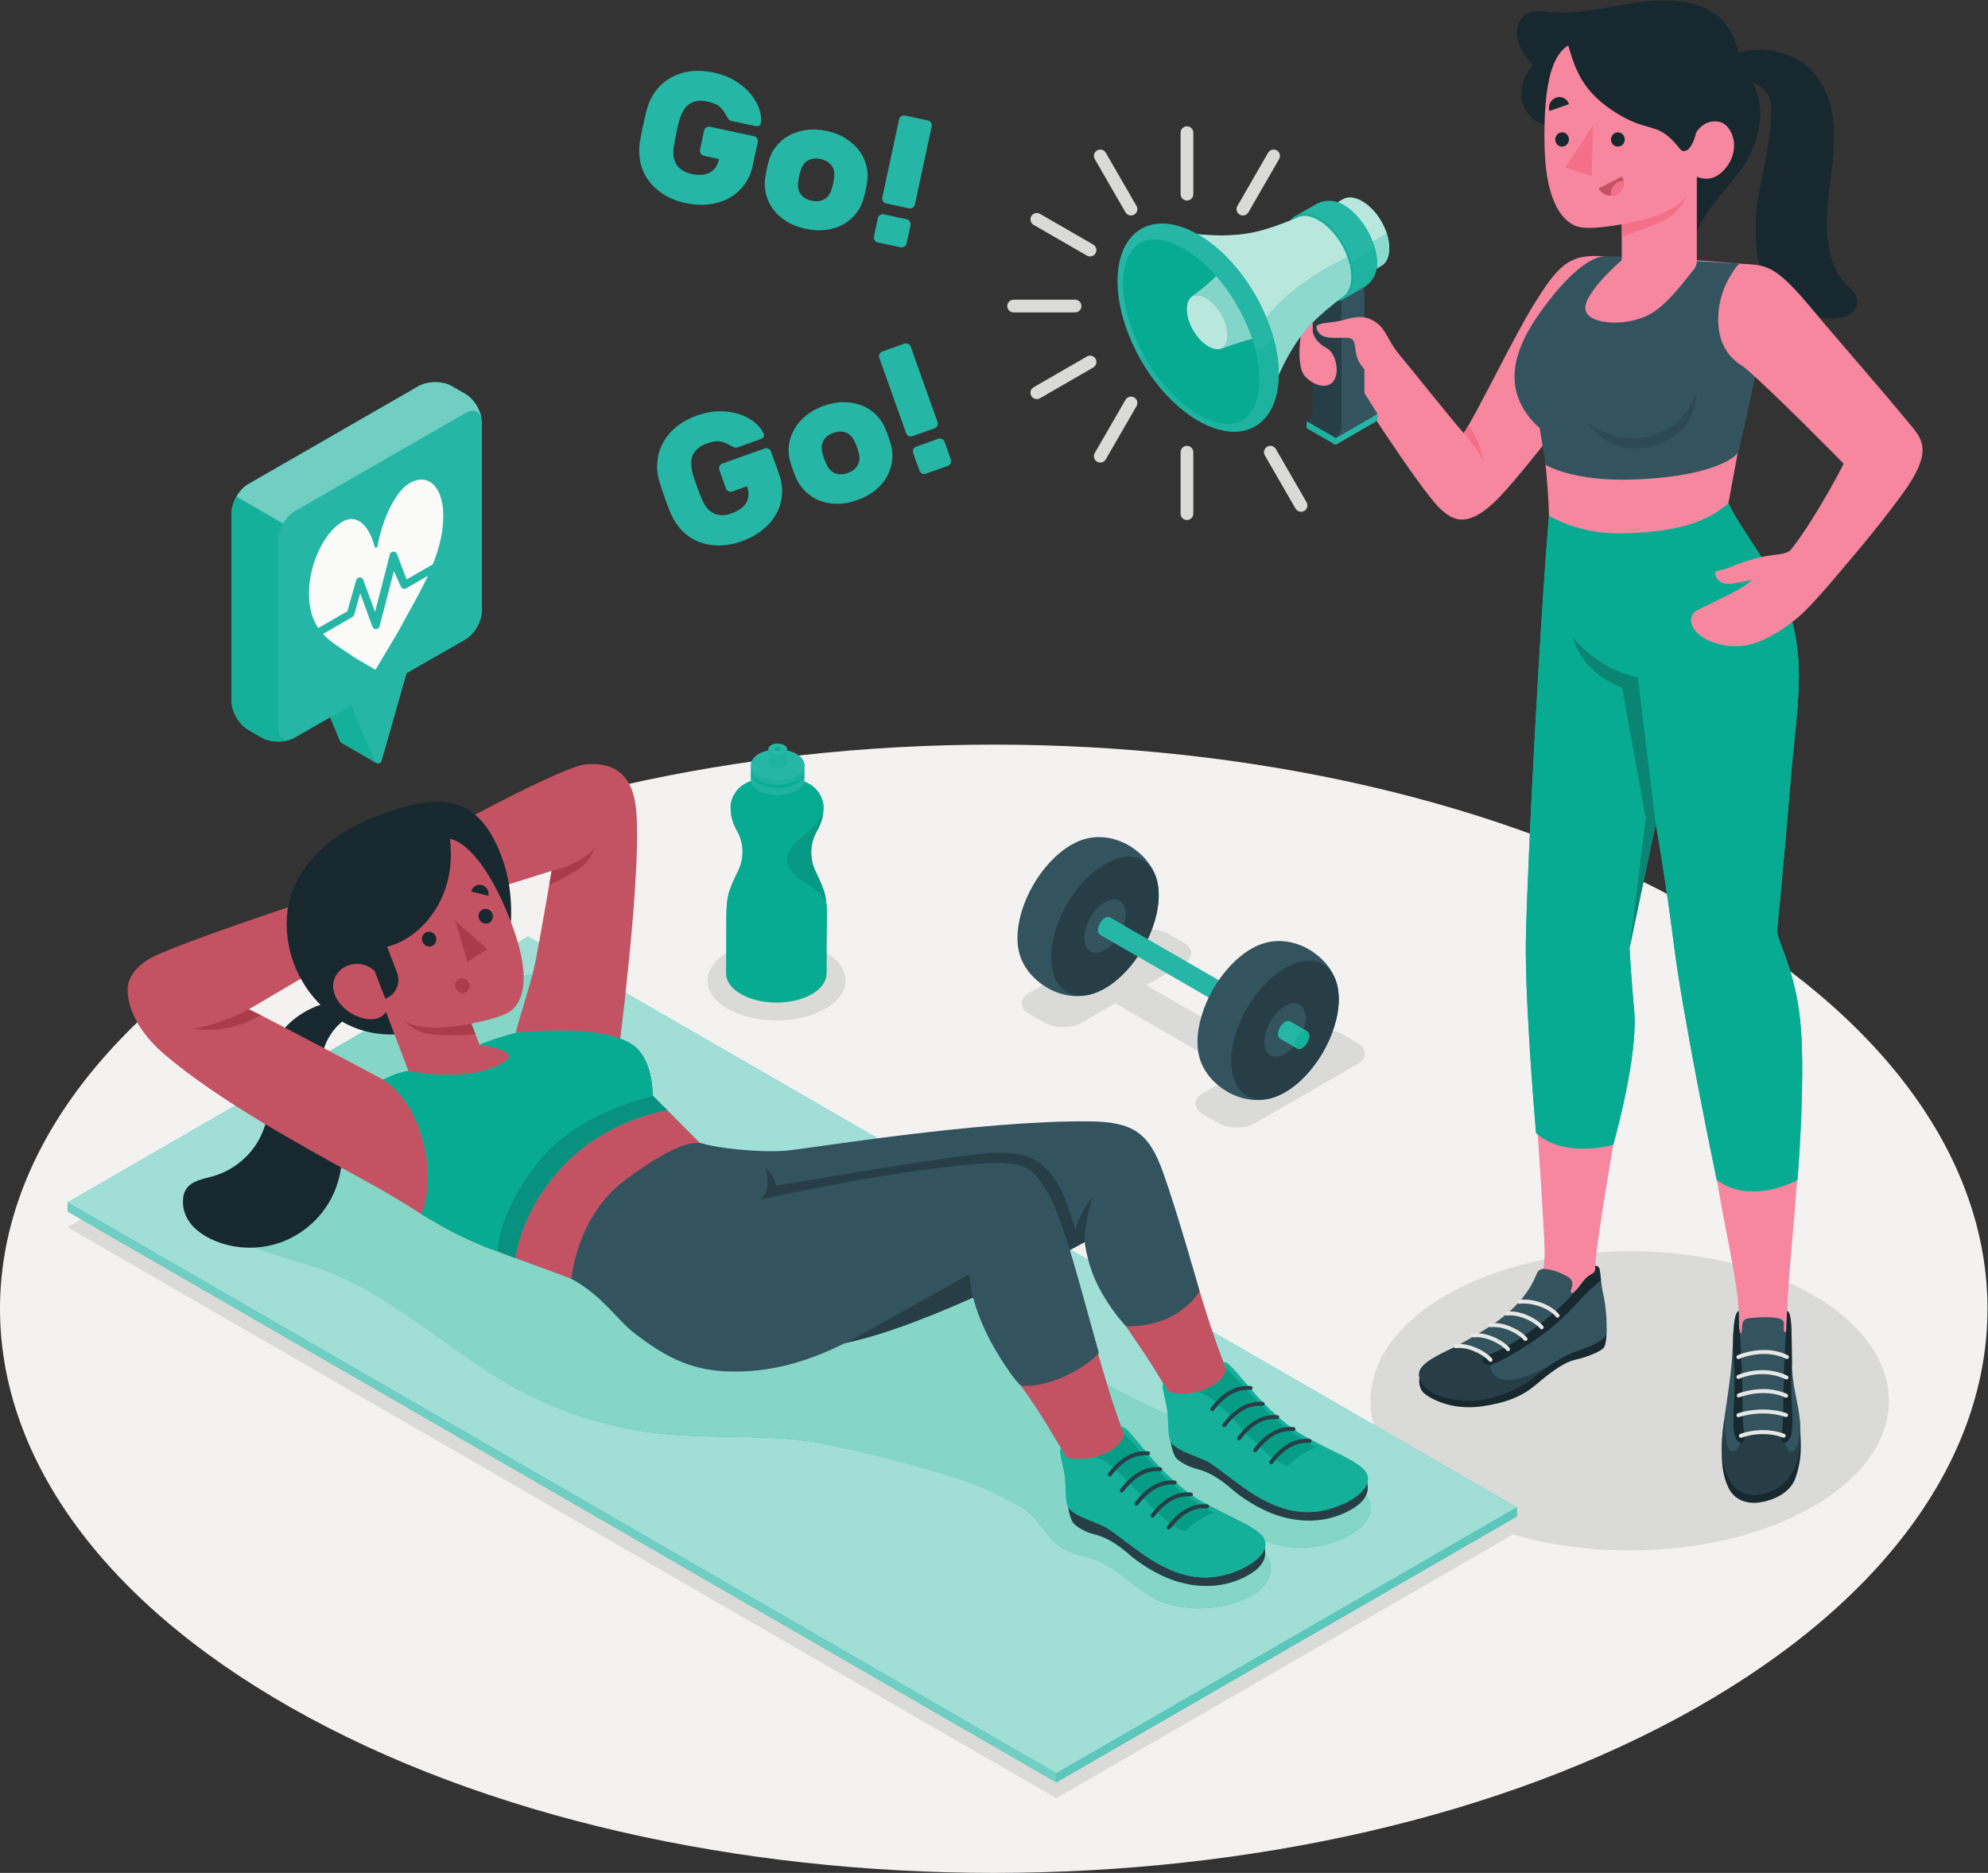 <?xml version="1.0" encoding="UTF-8" standalone="no"?>
<svg
   xmlns:dc="http://purl.org/dc/elements/1.1/"
   xmlns:cc="http://creativecommons.org/ns#"
   xmlns:rdf="http://www.w3.org/1999/02/22-rdf-syntax-ns#"
   xmlns:svg="http://www.w3.org/2000/svg"
   xmlns="http://www.w3.org/2000/svg"
   viewBox="0 0 628.4 591.92"
   height="591.92"
   width="628.4"
   xml:space="preserve"
   id="svg2"
   version="1.1"><rect x="0" y="0" width="628.4" height="591.92" fill="#333333" stroke="none"/><defs
     id="defs6" /><g
     transform="matrix(1.333,0,0,-1.333,0,591.92)"
     id="g10"><g
       transform="scale(0.1)"
       id="g12"><path
         id="path14"
         style="fill:#f3f2f1;fill-opacity:1;fill-rule:nonzero;stroke:none"
         d="M 690.191,2283.31 C -230.066,1760.97 -230.063,914.102 690.199,391.762 1610.46,-130.578 3102.51,-130.59 4022.77,391.75 c 920.25,522.34 920.25,1369.22 -0.01,1891.56 -920.26,522.34 -2412.31,522.34 -3332.569,0" /><path
         id="path16"
         style="fill:#dadbd8;fill-opacity:1;fill-rule:nonzero;stroke:none"
         d="m 4299.06,1370.23 c 240.02,-138.58 240.01,-363.25 -0.01,-501.828 -240.01,-138.57 -629.16,-138.57 -869.18,0 -240.02,138.578 -240.02,363.248 0,501.828 240.02,138.57 629.17,138.57 869.19,0" /><path
         id="path18"
         style="fill:#dadbd8;fill-opacity:1;fill-rule:nonzero;stroke:none"
         d="M 160.238,1530.7 2504.83,177.059 3596.82,807.52 1252.23,2161.17 160.238,1530.7" /><path
         id="path20"
         style="fill:#dadbd8;fill-opacity:1;fill-rule:nonzero;stroke:none"
         d="m 2889.02,1777.84 -35.75,20.64 c -24.26,14.01 -24.25,36.71 0,50.71 l 79.66,45.99 -288.33,166.47 -79.66,-46 c -24.25,-14 -63.58,-14 -87.82,0 l -35.76,20.64 c -24.25,14.01 -24.25,36.71 0,50.71 l 241.7,139.54 c 24.25,14.01 63.57,14.01 87.81,0.01 l 35.77,-20.65 c 24.24,-14 24.24,-36.7 0,-50.7 l -87.97,-50.79 288.33,-166.47 87.96,50.8 c 24.26,13.99 63.56,13.99 87.82,0 l 35.76,-20.65 c 24.25,-14 24.25,-36.7 0,-50.7 l -241.71,-139.55 c -24.25,-14 -63.56,-14 -87.81,0" /><path
         id="path22"
         style="fill:#dadbd8;fill-opacity:1;fill-rule:nonzero;stroke:none"
         d="m 1957.21,2182.62 c 63.96,-36.93 63.96,-96.8 0,-133.73 -63.96,-36.93 -167.66,-36.93 -231.63,0 -63.96,36.93 -63.96,96.8 0.01,133.73 63.96,36.93 167.66,36.93 231.62,0" /><path
         id="path24"
         style="fill:#26b6a6;fill-opacity:1;fill-rule:nonzero;stroke:none"
         d="M 160.238,1589.61 2504.83,235.961 3596.82,866.43 1252.23,2220.07 160.238,1589.61" /><path
         id="path26"
         style="fill:#a1dfd6;fill-opacity:1;fill-rule:nonzero;stroke:none"
         d="M 2504.83,235.961 160.238,1589.61 l 1091.992,630.46 25.92,-14.96 c -4.16,-23.08 -7.67,-41.94 -9.56,-50.97 -1.54,-7.37 -3.44,-15.26 -5.58,-23.52 -48.36,-5.98 -95.95,-42.88 -144.23,-61.81 -29.53,-11.56 -59.07,-15.93 -88.59,-15.93 -19.66,0 -39.303,1.94 -58.948,4.96 L 762.617,1937.39 v 0 c 8.633,-30.65 22.543,-60.43 32.094,-91.01 5.871,-18.79 9.617,-39.41 9.602,-59.45 -0.024,-29.53 -8.219,-57.81 -29.84,-77.16 -20.887,-18.7 -49.828,-24.82 -77.328,-30.26 -38.36,-7.58 -76.715,-15.16 -115.067,-22.74 -32.805,-6.48 -70.578,-16.85 -83.359,-47.74 -2.719,-6.57 -3.961,-13.21 -3.973,-19.82 -0.058,-31.4 27.633,-61.97 56.426,-79.63 64.949,-39.85 142.363,-52.71 213.945,-78.83 167.813,-61.23 299.163,-193.33 455.473,-279.82 108.23,-59.89 228.69,-97.59 351.77,-110.09 127.47,-12.95 257.48,0.78 383.25,-23.73 98.79,-19.251 199.42,-46.251 296.3,-75.419 40.48,-12.191 80.35,-26.961 117.87,-46.55 33.85,-17.672 64.85,-29.571 89.54,-60.77 17.84,-22.551 33.73,-47.832 58.08,-63.141 24.28,-15.269 53.97,-18.679 80.74,-28.992 8.32,-3.199 16.29,-7.039 24.01,-11.328 51.33,-28.57 89.36,-76.918 146.86,-93.191 24.36,-6.879 49.7,-10.34 75.03,-10.34 35.1,0 70.19,6.641 102.67,20.012 24.43,10.058 48.57,24.968 60.38,48.589 4,7.981 6.02,17.102 6.03,26.149 0.01,13.293 -4.31,26.422 -13.04,35.512 0.08,4.078 -0.38,8.007 -1.1,11.757 1.03,3.223 1.56,6.442 1.57,9.633 0,2.891 -0.43,5.758 -1.33,8.59 27.23,-10.949 56.58,-16.359 85.95,-16.359 43.54,0 87.11,11.879 123.93,35.168 18.63,11.781 36.71,28.191 40.17,49.968 0.4,2.473 0.59,4.954 0.59,7.422 -0.01,11.27 -3.96,22.36 -10.26,32.051 4.48,10.168 4.25,19.84 2.58,28.508 1.03,3.223 1.57,6.441 1.57,9.633 0.01,9.136 -4.34,18.047 -13.93,26.117 -29.3,24.66 -59.34,32.281 -142.11,78.211 -25.91,14.38 -70.83,51.87 -105.02,89.63 -38.11,42.09 -67.5,82.8 -79.27,82.8 -0.8,0 -1.51,-0.18 -2.14,-0.57 v 0 0 l 4.95,-12.67 c -10.5,26.18 -20.86,55.12 -31.05,85.54 L 3596.82,866.43 2504.83,235.961 m 264.49,849.879 c -49.07,22.18 -98.36,45.19 -144.41,72.7 -31.85,104.67 -63.18,229.48 -90.98,321.54 l 54.67,-31.56 c 10.35,-35.08 26.46,-69.37 55.61,-113.4 57.8,-87.32 71.76,-103.18 114.36,-174.99 -0.85,-0.91 -1.22,-2.7 -1.22,-5.16 -0.02,-12.93 9.91,-44.45 11.61,-64.39 0.13,-1.57 0.25,-3.15 0.36,-4.74 m -1040.17,491.6 -126.71,55.57 74.66,79.87 -129.43,130.06 c 0,0 0.01,0.36 0.01,1.03 v 0 c 0,9.2 -1.28,77.6 -38.63,111.95 -0.05,0.05 -0.11,0.1 -0.16,0.15 -10.02,9.16 -23.22,16.3 -38.19,21.84 3.96,32.36 8.31,69.35 12.65,108.73 l 669.32,-386.43 c -181.22,-41.94 -339.63,-86.81 -339.63,-86.81 l -83.89,-35.96" /><path
         id="path28"
         style="fill:#86d6c7;fill-opacity:1;fill-rule:nonzero;stroke:none"
         d="m 2844.04,627.379 c -25.33,0 -50.67,3.461 -75.03,10.34 -57.5,16.273 -95.53,64.621 -146.86,93.191 -7.72,4.289 -15.69,8.129 -24.01,11.328 -26.77,10.313 -56.46,13.723 -80.74,28.992 -24.35,15.309 -40.24,40.59 -58.08,63.141 -24.69,31.199 -55.69,43.098 -89.54,60.77 -37.52,19.589 -77.39,34.359 -117.87,46.55 -96.88,29.168 -197.51,56.168 -296.3,75.419 -125.77,24.51 -255.78,10.78 -383.25,23.73 -123.08,12.5 -243.54,50.2 -351.77,110.09 -156.31,86.49 -287.66,218.59 -455.473,279.82 -71.582,26.12 -148.996,38.98 -213.945,78.83 -28.793,17.66 -56.484,48.23 -56.426,79.63 0.012,6.61 1.254,13.25 3.973,19.82 12.781,30.89 50.554,41.26 83.359,47.74 38.352,7.58 76.707,15.16 115.067,22.74 27.5,5.44 56.441,11.56 77.328,30.26 21.621,19.35 29.816,47.63 29.84,77.16 0.015,20.04 -3.731,40.66 -9.602,59.45 -9.551,30.58 -23.461,60.36 -32.094,91.01 l 208.625,120.45 c 19.645,-3.02 39.288,-4.96 58.948,-4.96 29.52,0 59.06,4.37 88.59,15.93 48.28,18.93 95.87,55.83 144.23,61.81 -8.17,-31.47 -19.94,-68.37 -29.69,-102.18 -3.33,-11.52 -7.36,-24.96 -10.33,-36.92 -49.92,-12.61 -84.48,-27.85 -85.69,-28.38 -46.97,-18.23 -118.68,-43.85 -169.249,-61.68 -19.754,-3.67 -39.547,-10.61 -59.379,-20.77 v 0 c 0,0 -108.91,-193.53 -22.559,-244.04 60.164,-35.19 80.496,-51.45 113.371,-73.13 -0.156,-0.53 -0.308,-1.06 -0.464,-1.59 v 0 0 c 13.93,-8.14 30.07,-17.51 52.49,-30.45 0.78,-0.46 1.56,-0.91 2.35,-1.37 11.04,-6.37 23.31,-12.69 36.6,-18.98 28.42,-13.85 64.68,-29.98 89.09,-37.31 14.65,-5.67 30.16,-11.58 42.21,-16.06 0.01,0.06 0.02,0.13 0.03,0.2 53.35,-19.7 109.52,-39.56 160.64,-60.07 46.26,-29.98 73.29,-71.33 127.47,-110.32 65.09,-46.85 98.88,-78.09 202.63,-80.24 2.87,-0.06 5.74,-0.09 8.59,-0.09 164.56,0 300.42,97.43 406.21,135.46 29.81,10.71 59.18,23.97 85.11,36.9 33.09,10.2 63.42,20.88 91.95,31.3 5.87,-51.28 30.28,-136.26 97.56,-229.28 61.59,-85.18 71.86,-103.31 114.83,-175.81 v 0 c -1.89,-0.14 -2.64,-2.32 -2.63,-5.919 0.02,-12.993 9.91,-44.399 11.62,-64.301 2.2,-25.82 0.15,-55.051 7.64,-68.61 0.54,-11.878 6.9,-30.671 11.12,-36.468 5.91,-8.141 26.6,-21.711 50.12,-27.582 28.97,-7.25 54.37,-22.731 84.21,-48.75 18.66,-16.27 62.38,-47.688 111.63,-62.871 22.35,-6.868 46.21,-10.957 70.56,-10.957 29.34,0 59.38,5.929 88.33,20.07 40.29,19.68 50.36,39.777 50.7,57.219 8.73,-9.09 13.05,-22.219 13.04,-35.512 -0.01,-9.047 -2.03,-18.168 -6.03,-26.149 -11.81,-23.621 -35.95,-38.531 -60.38,-48.589 -32.48,-13.371 -67.57,-20.012 -102.67,-20.012 m 241.13,143.883 c -29.37,0 -58.72,5.41 -85.95,16.359 -1.94,6.109 -6.05,12.008 -12.6,17.527 -29.29,24.661 -59.33,32.274 -142.11,78.204 -25.91,14.378 -70.83,51.867 -105.02,89.64 -38.15,42.128 -66.47,83.528 -78.09,83.528 -0.77,0 -1.47,-0.18 -2.1,-0.56 -11.44,29.96 -22.95,64.96 -34.39,102.58 46.05,-27.51 95.34,-50.52 144.41,-72.7 1.64,-24.58 0.25,-51.14 7.29,-63.88 0.55,-11.88 6.9,-30.659 11.12,-36.468 5.91,-8.14 26.6,-21.703 50.13,-27.582 28.95,-7.238 54.35,-22.73 84.2,-48.738 18.67,-16.274 62.37,-47.703 111.64,-62.871 22.33,-6.879 46.2,-10.969 70.54,-10.969 29.34,0 59.39,5.938 88.33,20.078 27.9,13.621 41.31,27.449 47.03,40.461 6.3,-9.691 10.25,-20.781 10.26,-32.051 0,-2.468 -0.19,-4.949 -0.59,-7.422 -3.46,-21.777 -21.54,-38.187 -40.17,-49.968 -36.82,-23.289 -80.39,-35.168 -123.93,-35.168 m -420.33,270.598 c -1.82,4.49 -3.63,9.12 -5.45,13.88 l 5.45,-13.88" /><path
         id="path30"
         style="fill:#26b6a6;fill-opacity:1;fill-rule:nonzero;stroke:none"
         d="m 160.238,1589.61 v -21.27 L 2504.83,214.691 v 21.27 L 160.238,1589.61" /><path
         id="path32"
         style="fill:#70cec3;fill-opacity:1;fill-rule:nonzero;stroke:none"
         d="M 2504.83,214.691 160.238,1568.34 v 21.27 L 2504.83,235.961 v -21.27" /><path
         id="path34"
         style="fill:#26b6a6;fill-opacity:1;fill-rule:nonzero;stroke:none"
         d="M 2504.83,235.961 3596.82,866.43 V 845.148 L 2504.83,214.691 v 21.27" /><path
         id="path36"
         style="fill:#5cc8bc;fill-opacity:1;fill-rule:nonzero;stroke:none"
         d="m 2504.83,214.691 v 21.27 L 3596.82,866.43 V 845.148 L 2504.83,214.691" /><path
         id="path38"
         style="fill:#26b6a6;fill-opacity:1;fill-rule:nonzero;stroke:none"
         d="m 1956.69,2317.85 c -3.69,16.48 -12.16,34.08 -19.17,49.47 -0.82,1.8 -1.69,3.59 -2.61,5.4 -15.3,30.23 -15.21,66.01 1.37,95.56 0.58,1.02 1.14,2.03 1.69,3.05 10.34,18.77 14.79,34.88 14.81,56.25 0.07,16.3 -10.61,40.68 -32.11,53.19 -4.66,2.76 -9.66,5.17 -14.9,7.24 -9.68,3.91 -16.19,13.11 -16.15,23.6 l 0.11,29.13 -93.24,0.36 -0.12,-29.13 c -0.04,-10.48 -6.63,-19.64 -16.33,-23.47 -5.25,-2.03 -10.28,-4.41 -14.96,-7.12 -21.59,-12.35 -32.46,-36.64 -32.52,-52.94 -0.15,-21.37 4.18,-37.52 14.37,-56.37 0.51,-0.95 1.03,-1.9 1.56,-2.85 16.44,-29.73 16.31,-65.57 0.78,-95.78 -0.92,-1.8 -1.81,-3.59 -2.64,-5.38 -7.12,-15.33 -15.79,-32.87 -19.55,-49.32 -3.62,-15.96 -4.49,-33.1 -4.55,-50.18 L 1722,2132.9 c -0.07,-17.64 11.48,-35.25 34.65,-48.73 18.94,-11.02 42.75,-17.62 67.38,-19.68 11.18,-0.97 22.55,-1.01 33.67,-0.13 24.59,1.99 48.2,8.35 67.11,19.15 23.28,13.3 34.96,30.83 35.02,48.4 l 0.39,98.13 c 0.04,12.22 0.52,25 0.57,37.78 0.07,17.02 -0.6,34.1 -4.1,50.03" /><path
         id="path40"
         style="fill:#06ab91;fill-opacity:1;fill-rule:nonzero;stroke:none"
         d="m 1841.69,2063.73 c -5.89,0 -11.8,0.25 -17.66,0.76 -24.63,2.06 -48.44,8.66 -67.38,19.68 -23.08,13.42 -34.63,30.96 -34.65,48.52 0,0.07 0,0.14 0,0.21 l 0.53,135.66 c 0.06,17.08 0.93,34.22 4.55,50.18 3.76,16.45 12.43,33.99 19.55,49.32 0.83,1.79 1.72,3.58 2.64,5.38 7.68,14.93 11.59,31.23 11.6,47.49 0.01,16.65 -4.06,33.25 -12.38,48.29 -0.53,0.95 -1.05,1.9 -1.56,2.85 -10.03,18.55 -14.38,34.49 -14.38,55.37 0,0.33 0,0.66 0.01,1 0.06,16.3 10.93,40.59 32.52,52.94 4.68,2.71 9.71,5.09 14.96,7.12 0.33,0.13 0.65,0.26 0.97,0.4 1.45,-7.99 7.51,-15.8 18.13,-22.01 12.43,-7.24 28.8,-10.86 45.14,-10.86 16.07,0 32.12,3.5 44.43,10.52 6.16,3.54 10.85,7.64 13.94,12.05 2.05,2.9 3.43,5.93 4.12,9.01 4.87,-1.98 9.54,-4.26 13.9,-6.84 21.41,-12.46 32.09,-36.7 32.11,-52.99 0,-0.07 0,-0.13 0,-0.2 -0.02,-19.79 -3.84,-35.07 -12.61,-52.12 7.45,14.48 11.3,27.7 12.32,43.48 -2.15,-6.76 -5.14,-13.29 -8.85,-19.28 -10.68,-17.3 -26.26,-30.97 -42.02,-43.83 -15.97,-13.05 -33.72,-27.88 -35.71,-48.4 -1.92,-19.86 12.09,-37.91 28.03,-49.92 15.94,-12.01 34.59,-20.47 48.92,-34.36 6.24,-6.06 11.45,-13.02 16.24,-20.29 -0.59,4.99 -1.32,9.93 -2.36,14.75 3.29,-15.12 4.05,-31.26 4.06,-47.4 0,-0.8 0,-1.59 -0.01,-2.39 -0.05,-12.78 -0.53,-25.56 -0.57,-37.78 l -0.39,-98.13 c -0.06,-17.57 -11.74,-35.1 -35.02,-48.4 -18.91,-10.8 -42.52,-17.16 -67.11,-19.15 -5.3,-0.42 -10.65,-0.63 -16.01,-0.63 m 115,254.12 v 0 c -3.69,16.48 -12.16,34.08 -19.17,49.47 -0.82,1.8 -1.69,3.59 -2.61,5.4 -7.47,14.76 -11.27,30.85 -11.28,46.88 0.01,-16.03 3.81,-32.12 11.28,-46.88 0.92,-1.81 1.79,-3.6 2.61,-5.4 7.01,-15.39 15.48,-32.99 19.17,-49.47 v 0" /><path
         id="path42"
         style="fill:#d5d7d4;fill-opacity:1;fill-rule:nonzero;stroke:none"
         d="m 1956.74,2317.61 c -0.02,0.08 -0.04,0.16 -0.05,0.24 0.01,-0.08 0.03,-0.16 0.05,-0.24 m -33.11,101.99 v 0 c 0,16.81 4.17,33.56 12.65,48.68 0.58,1.02 1.14,2.03 1.69,3.05 0.77,1.39 1.5,2.76 2.2,4.13 -0.7,-1.37 -1.43,-2.74 -2.2,-4.13 -0.55,-1.02 -1.11,-2.03 -1.69,-3.05 -8.48,-15.12 -12.65,-31.87 -12.65,-48.68" /><path
         id="path44"
         style="fill:#069983;fill-opacity:1;fill-rule:nonzero;stroke:none"
         d="m 1959.1,2302.86 c -4.79,7.27 -10,14.23 -16.24,20.29 -14.33,13.89 -32.98,22.35 -48.92,34.36 -15.94,12.01 -29.95,30.06 -28.03,49.92 1.99,20.52 19.74,35.35 35.71,48.4 15.76,12.86 31.34,26.53 42.02,43.83 3.71,5.99 6.7,12.52 8.85,19.28 -1.02,-15.78 -4.87,-29 -12.32,-43.48 -0.7,-1.37 -1.43,-2.74 -2.2,-4.13 -0.55,-1.02 -1.11,-2.03 -1.69,-3.05 -8.48,-15.12 -12.65,-31.87 -12.65,-48.68 v 0 c 0.01,-16.03 3.81,-32.12 11.28,-46.88 0.92,-1.81 1.79,-3.6 2.61,-5.4 7.01,-15.39 15.48,-32.99 19.17,-49.47 v 0 c 0.01,-0.08 0.03,-0.16 0.05,-0.24 1.04,-4.82 1.77,-9.76 2.36,-14.75" /><path
         id="path46"
         style="fill:#26b6a6;fill-opacity:1;fill-rule:nonzero;stroke:none"
         d="m 1780.73,2608.59 -0.06,-15.68 c -0.1,-9.34 6.07,-18.77 18.47,-26.02 24.65,-14.35 64.73,-14.51 89.57,-0.34 6.16,3.54 10.85,7.64 13.94,12.05 3.09,4.36 4.64,9.02 4.66,13.7 l 0.06,15.92 c 0.01,1.41 -0.11,2.82 -0.47,4.24 -1.51,7.94 -7.5,15.65 -17.93,21.71 l -0.92,0.49 c -24.78,13.88 -64.19,13.84 -88.65,-0.14 -10.47,-5.98 -16.59,-13.64 -18.16,-21.51 -0.37,-1.47 -0.5,-2.95 -0.51,-4.42" /><path
         id="path48"
         style="fill:#1db3a0;fill-opacity:1;fill-rule:nonzero;stroke:none"
         d="m 1844.28,2556.03 c -16.34,0 -32.71,3.62 -45.14,10.86 -12.3,7.19 -18.47,16.53 -18.47,25.8 0,0.07 0,0.15 0,0.22 l 0.06,15.68 c 0.01,0.87 0.05,1.74 0.17,2.61 -1.23,-10.16 4.86,-20.58 18.29,-28.4 12.44,-7.25 28.81,-10.88 45.16,-10.88 16.06,0 32.1,3.51 44.39,10.54 12.03,6.88 18.24,15.88 18.63,24.96 l -0.06,-15.12 c -0.02,-4.68 -1.57,-9.34 -4.66,-13.7 -3.09,-4.41 -7.78,-8.51 -13.94,-12.05 -12.31,-7.02 -28.36,-10.52 -44.43,-10.52" /><path
         id="path50"
         style="fill:#babcba;fill-opacity:1;fill-rule:nonzero;stroke:none"
         d="m 1907.37,2607.42 v 0.8 c 0,0.04 0,0.09 0,0.13 0,1.37 -0.12,2.74 -0.47,4.11 0.01,0.06 0.03,0.12 0.04,0.18 0.36,-1.73 0.5,-3.48 0.43,-5.22 m -126.47,3.78 c 0.07,0.64 0.18,1.28 0.32,1.92 0,-0.04 0.01,-0.07 0.02,-0.11 -0.15,-0.6 -0.27,-1.21 -0.34,-1.81" /><path
         id="path52"
         style="fill:#09ac94;fill-opacity:1;fill-rule:nonzero;stroke:none"
         d="m 1844.35,2571.92 c -16.35,0 -32.72,3.63 -45.16,10.88 -13.43,7.82 -19.52,18.24 -18.29,28.4 0.07,0.6 0.19,1.21 0.34,1.81 v 0 c 1.51,-7.87 7.57,-15.58 17.99,-21.65 11.04,-6.43 25.16,-9.99 39.55,-10.66 1.91,-0.1 3.82,-0.15 5.74,-0.15 16.02,0 32.01,3.49 44.28,10.53 6.16,3.54 10.79,7.58 13.94,11.99 2.16,3 3.53,6.2 4.16,9.39 v 0 c 0.35,-1.37 0.47,-2.74 0.47,-4.11 0,-0.04 0,-0.09 0,-0.13 v -0.8 c -0.39,-9.08 -6.6,-18.08 -18.63,-24.96 -12.29,-7.03 -28.33,-10.54 -44.39,-10.54" /><path
         id="path54"
         style="fill:#26b6a6;fill-opacity:1;fill-rule:nonzero;stroke:none"
         d="m 1780.8,2626.88 -0.03,-9.44 c -0.01,-1.48 0.11,-2.95 0.47,-4.43 1.51,-7.87 7.57,-15.58 17.99,-21.65 11.04,-6.43 25.16,-9.99 39.55,-10.66 17.89,-0.93 36.28,2.5 50.02,10.38 6.16,3.54 10.79,7.58 13.94,11.99 2.16,3 3.53,6.2 4.16,9.39 0.37,1.41 0.5,2.89 0.5,4.3 l 0.04,9.74 c 0.04,9.41 -6.07,18.78 -18.4,25.96 -1.1,0.62 -2.21,1.24 -3.37,1.79 -24.85,12.58 -62.54,12.11 -86.2,-1.44 -12.45,-7.15 -18.69,-16.53 -18.67,-25.93" /><path
         id="path56"
         style="fill:#1db3a0;fill-opacity:1;fill-rule:nonzero;stroke:none"
         d="m 1844.52,2580.55 c -1.92,0 -3.83,0.05 -5.74,0.15 -14.39,0.67 -28.51,4.23 -39.55,10.66 -10.42,6.07 -16.48,13.78 -17.99,21.65 -0.35,1.45 -0.47,2.91 -0.47,4.36 0,0.03 0,0.05 0,0.07 l 0.03,9.44 c 0,0.23 0,0.47 0.01,0.71 0,-0.13 0,-0.27 0,-0.4 -0.08,-20.1 28.2,-36.51 63.17,-36.65 0.15,0 0.3,0 0.44,0 34.76,0 62.93,16.13 63.02,36.14 0,-0.02 0,-0.04 0,-0.07 0,-0.03 0,-0.07 0,-0.11 l -0.04,-9.74 c 0,-1.41 -0.13,-2.89 -0.5,-4.3 -0.63,-3.19 -2,-6.39 -4.16,-9.39 -3.15,-4.41 -7.78,-8.45 -13.94,-11.99 -12.27,-7.04 -28.26,-10.53 -44.28,-10.53" /><path
         id="path58"
         style="fill:#26b6a6;fill-opacity:1;fill-rule:nonzero;stroke:none"
         d="m 1780.81,2627.19 c -0.08,-20.1 28.2,-36.51 63.17,-36.65 34.97,-0.13 63.38,16.05 63.46,36.15 0.08,20.11 -28.21,36.51 -63.18,36.65 -34.96,0.14 -63.38,-16.05 -63.45,-36.15" /><path
         id="path60"
         style="fill:#26b6a6;fill-opacity:1;fill-rule:nonzero;stroke:none"
         d="m 1822.32,2664.53 -0.12,-32.79 0.16,-1.53 c 0.53,-2.73 2.63,-5.4 6.24,-7.5 3.82,-2.24 8.72,-3.47 13.7,-3.7 6.2,-0.32 12.57,0.86 17.34,3.59 2.13,1.23 3.74,2.63 4.83,4.16 0.75,1.04 1.22,2.15 1.44,3.25 l 0.18,1.49 0.12,32.9 c 0.02,3.26 -2.1,6.51 -6.37,9 l -1.17,0.62 c -8.62,4.36 -21.68,4.19 -29.87,-0.5 -4.32,-2.48 -6.48,-5.73 -6.48,-8.99" /><path
         id="path62"
         style="fill:#1db3a0;fill-opacity:1;fill-rule:nonzero;stroke:none"
         d="m 1844.29,2618.96 c -0.67,0 -1.33,0.01 -1.99,0.05 -4.98,0.23 -9.88,1.46 -13.7,3.7 -3.61,2.1 -5.71,4.77 -6.24,7.5 l -0.16,1.53 0.12,32.79 c 0,0.19 0.01,0.37 0.02,0.55 0,-0.14 -0.01,-0.29 -0.01,-0.44 -0.03,-6.96 9.77,-12.65 21.89,-12.7 0.05,0 0.09,0 0.14,0 12.05,0 21.82,5.59 21.85,12.52 0,-0.02 0,-0.04 0,-0.06 l -0.12,-32.9 -0.18,-1.49 c -0.22,-1.1 -0.69,-2.21 -1.44,-3.25 -1.09,-1.53 -2.7,-2.93 -4.83,-4.16 -4.26,-2.44 -9.8,-3.64 -15.35,-3.64 m 1.1,58.19 c -0.01,0 -0.01,0 -0.02,0 0.01,0 0.01,0 0.02,0 m -0.11,0 c -0.03,0 -0.05,0 -0.07,0 0.02,0 0.04,0 0.07,0 m -0.12,0.01 c -0.28,0 -0.56,0.01 -0.84,0.01 -0.05,0 -0.11,0 -0.16,0 -0.04,0 -0.08,0 -0.12,0 0.04,0 0.09,0 0.13,0 0.33,0 0.66,-0.01 0.99,-0.01" /><path
         id="path64"
         style="fill:#26b6a6;fill-opacity:1;fill-rule:nonzero;stroke:none"
         d="m 1822.33,2664.64 c -0.03,-6.96 9.77,-12.65 21.89,-12.7 12.12,-0.04 21.97,5.56 21.99,12.53 0.03,6.97 -9.77,12.65 -21.89,12.7 -12.12,0.05 -21.97,-5.56 -21.99,-12.53" /><path
         id="path66"
         style="fill:#06ab91;fill-opacity:1;fill-rule:nonzero;stroke:none"
         d="m 1844.31,2660.08 c -0.02,0 -0.04,0 -0.06,0 -4.3,0.01 -7.78,2.03 -7.77,4.5 0.01,2.47 3.48,4.45 7.76,4.45 0.02,0 0.03,0 0.05,0 4.3,-0.02 7.78,-2.03 7.77,-4.51 -0.01,-2.46 -3.47,-4.44 -7.75,-4.44" /><path
         id="path68"
         style="fill:#33535f;fill-opacity:1;fill-rule:nonzero;stroke:none"
         d="m 2742.08,2358.1 v 0 c -19.01,62.12 -96.64,113.52 -169.25,93.19 l 0.03,-0.02 c -10.43,-2.83 -21.39,-7.42 -32.7,-13.95 -70.4,-40.6 -127.46,-139.45 -127.46,-220.77 0,-15.2 1.99,-28.7 5.69,-40.35 l -0.02,0.01 c 19.01,-62.13 96.65,-113.23 169.24,-92.9 l -0.02,0.02 c 10.41,2.83 21.34,7.43 32.62,13.94 70.4,40.65 127.47,139.49 127.47,220.78 0,15.06 -1.96,28.46 -5.6,40.05" /><path
         id="path70"
         style="fill:#273e47;fill-opacity:1;fill-rule:nonzero;stroke:none"
         d="m 2620.21,2097.27 c 70.4,40.65 127.47,139.49 127.47,220.78 0,81.29 -57.07,114.26 -127.47,73.65 -70.4,-40.61 -127.47,-139.45 -127.46,-220.78 0,-81.31 57.07,-114.29 127.46,-73.65" /><path
         id="path72"
         style="fill:#33535f;fill-opacity:1;fill-rule:nonzero;stroke:none"
         d="m 2620.21,2301.52 c 27.08,15.64 49.02,2.96 49.02,-28.3 0,-31.27 -21.94,-69.28 -49.02,-84.91 -27.07,-15.64 -49.02,-2.96 -49.02,28.3 0,31.27 21.94,69.28 49.02,84.91" /><path
         id="path74"
         style="fill:#273e47;fill-opacity:1;fill-rule:nonzero;stroke:none"
         d="m 2636.99,2254.61 c 0,-10.69 -7.47,-23.7 -16.75,-29.12 -4.32,-2.51 -8.31,-2.89 -11.27,-1.48 l -1.23,0.71 c -2.7,1.94 -4.32,5.54 -4.32,10.5 0,10.7 7.54,23.71 16.82,29.12 4.32,2.51 8.24,2.9 11.21,1.48 l 1.22,-0.71 c 2.71,-1.87 4.32,-5.47 4.32,-10.5" /><path
         id="path76"
         style="fill:#26b6a6;fill-opacity:1;fill-rule:nonzero;stroke:none"
         d="m 2906.28,2099.14 c 0,-10.7 -7.48,-23.71 -16.75,-29.06 -2.71,-1.61 -5.09,-2.25 -7.29,-2.25 -1.99,0 -3.8,0.58 -5.59,1.61 l -267.68,154.57 -1.23,0.71 c -2.7,1.94 -4.32,5.54 -4.32,10.5 0,10.7 7.54,23.71 16.82,29.12 4.32,2.51 8.24,2.9 11.21,1.48 l 1.22,-0.71 267.68,-154.51 c 3.8,-2.19 5.93,-5.47 5.93,-11.46" /><path
         id="path78"
         style="fill:#33535f;fill-opacity:1;fill-rule:nonzero;stroke:none"
         d="m 3169.03,2111.67 v -0.01 c -19.01,62.13 -96.64,113.53 -169.24,93.19 l 0.03,-0.01 c -10.44,-2.83 -21.39,-7.42 -32.7,-13.95 -70.4,-40.61 -127.47,-139.45 -127.47,-220.77 0,-15.2 2.01,-28.7 5.71,-40.35 l -0.02,0.01 c 19,-62.13 96.64,-113.23 169.24,-92.9 l -0.03,0.02 c 10.41,2.83 21.34,7.42 32.62,13.94 70.39,40.64 127.46,139.49 127.46,220.77 0,15.07 -1.96,28.47 -5.6,40.06" /><path
         id="path80"
         style="fill:#273e47;fill-opacity:1;fill-rule:nonzero;stroke:none"
         d="m 3047.17,1850.84 c 70.39,40.64 127.46,139.49 127.46,220.77 0,81.29 -57.07,114.27 -127.47,73.66 -70.39,-40.61 -127.46,-139.45 -127.46,-220.78 0,-81.32 57.07,-114.3 127.47,-73.65" /><path
         id="path82"
         style="fill:#33535f;fill-opacity:1;fill-rule:nonzero;stroke:none"
         d="m 3047.16,2055.09 c 27.08,15.63 49.04,2.96 49.04,-28.3 0,-31.27 -21.96,-69.28 -49.04,-84.92 -27.07,-15.63 -49.02,-2.96 -49.02,28.31 0,31.26 21.95,69.28 49.02,84.91" /><path
         id="path84"
         style="fill:#273e47;fill-opacity:1;fill-rule:nonzero;stroke:none"
         d="m 3063.94,2008.18 c 0,-10.69 -7.47,-23.71 -16.75,-29.12 -4.31,-2.51 -8.31,-2.9 -11.27,-1.48 l -1.22,0.71 c -2.7,1.93 -4.31,5.54 -4.31,10.5 0,10.69 7.54,23.71 16.8,29.12 4.32,2.51 8.26,2.9 11.21,1.48 l 1.23,-0.71 c 2.71,-1.87 4.31,-5.48 4.31,-10.5" /><path
         id="path86"
         style="fill:#26b6a6;fill-opacity:1;fill-rule:nonzero;stroke:none"
         d="m 3104.53,1984.73 c 0,-10.69 -7.47,-23.7 -16.75,-29.05 -2.71,-1.61 -5.09,-2.26 -7.28,-2.26 -2,0 -3.8,0.58 -5.6,1.62 l -38.98,22.54 -1.22,0.71 c -2.7,1.93 -4.31,5.54 -4.31,10.5 0,10.69 7.54,23.71 16.8,29.12 4.32,2.51 8.26,2.9 11.21,1.48 l 1.24,-0.71 38.96,-22.48 c 3.81,-2.19 5.93,-5.48 5.93,-11.47" /><path
         id="path88"
         style="fill:#1d2f36;fill-opacity:1;fill-rule:nonzero;stroke:none"
         d="m 3080.29,1953.42 c -1.38,0 -2.65,0.28 -3.78,0.82 1.26,-0.52 2.56,-0.81 3.94,-0.82 -0.05,0 -0.11,0 -0.16,0 m 24.24,31.37 c -0.02,5.95 -2.13,9.23 -5.93,11.41 l -0.13,0.07 c 0.18,-0.07 0.35,-0.14 0.52,-0.22 l 1.22,-0.71 c 2.71,-1.87 4.32,-5.48 4.32,-10.5 0,-0.02 0,-0.04 0,-0.05" /><path
         id="path90"
         style="fill:#14b099;fill-opacity:1;fill-rule:nonzero;stroke:none"
         d="m 3080.45,1953.42 c -1.38,0.01 -2.68,0.3 -3.94,0.82 v 0 l -1.22,0.71 c -2.72,1.93 -4.33,5.54 -4.33,10.5 0,10.69 7.54,23.71 16.82,29.12 2.67,1.55 5.2,2.3 7.44,2.3 1.17,0 2.26,-0.21 3.25,-0.6 l 0.13,-0.07 c 3.8,-2.18 5.91,-5.46 5.93,-11.41 -0.03,-10.69 -7.49,-23.67 -16.75,-29.07 -2.61,-1.52 -5.11,-2.26 -7.33,-2.3" /><path
         id="path92"
         style="fill:#f6879f;fill-opacity:1;fill-rule:nonzero;stroke:none"
         d="m 3635,3714.88 c -47.74,-77.63 -136.89,-262.32 -164.2,-301.33 -43.8,50.77 -131.92,162.2 -151.47,184.69 -24.86,28.59 -102.41,74.49 -102.41,74.49 l -26.44,-116.54 c 0,0 170.61,-267.75 221.78,-318.78 32.53,-32.45 69.98,-53.15 146.36,27.71 71.14,75.3 240.06,300.29 240.06,300.29 l 4.96,267.46 c -81.82,5.52 -106.94,-17.65 -168.64,-117.99" /><path
         id="path94"
         style="fill:#f47089;fill-opacity:1;fill-rule:nonzero;stroke:none"
         d="m 3470.8,3413.55 c 18.28,-20.29 39.47,-49.53 45.32,-67.07 0,0 -0.51,40.07 -33.88,85.45 l -11.44,-18.38" /><path
         id="path96"
         style="fill:#273e47;fill-opacity:1;fill-rule:nonzero;stroke:none"
         d="m 3180.99,3801.75 -68.38,39.52 c 0,0 -0.01,-364.52 -0.01,-376.38 0,-11.86 -13.67,-23.71 -13.67,-23.71 l 68.38,-39.47 c 0,0 13.68,11.85 13.68,23.69 0,11.84 0,376.35 0,376.35" /><path
         id="path98"
         style="fill:#f6879f;fill-opacity:1;fill-rule:nonzero;stroke:none"
         d="m 3112.61,3689.35 c 0,0 -19.29,-5.03 -26.07,-35.27 -6.79,-30.24 -9.29,-87.78 8.39,-106.35 17.67,-18.57 41.46,-26.32 57,-19.18 29.06,13.36 18.87,72.68 -4.93,85.9 -38.03,21.14 -34.04,45.4 -34.04,45.4 l -0.35,29.5" /><path
         id="path100"
         style="fill:#33535f;fill-opacity:1;fill-rule:nonzero;stroke:none"
         d="m 3264.13,3802.41 -28.83,-36.71 0.14,-257.07 31.14,-49.59 -99.27,-57.33 c 8.62,7.79 13,15.69 13.68,23.69 v 329.03 l 83.14,47.98" /><path
         id="path102"
         style="fill:#26b6a6;fill-opacity:1;fill-rule:nonzero;stroke:none"
         d="m 3266.58,3459.04 v -15.79 l -99.27,-57.33 v 15.79 l 99.27,57.33" /><path
         id="path104"
         style="fill:#26b6a6;fill-opacity:1;fill-rule:nonzero;stroke:none"
         d="m 3167.31,3385.92 -68.38,39.47 v 15.79 l 68.38,-39.47 v -15.79" /><path
         id="path106"
         style="fill:#1db3a0;fill-opacity:1;fill-rule:nonzero;stroke:none"
         d="m 3167.31,3385.92 -68.38,39.47 v 15.79 l 68.38,-39.47 v -15.79" /><path
         id="path108"
         style="fill:#26b6a6;fill-opacity:1;fill-rule:nonzero;stroke:none"
         d="m 3184.14,3967.85 0.01,-0.01 c 11.61,6.95 27.77,6.1 45.66,-4.23 l 0.65,-0.37 c 35.35,-20.42 64.01,-70.06 64.01,-110.88 v -0.75 c 0,-21.15 -7.71,-35.76 -20.03,-42.12 h 0.01 l -51.77,-30.47 -86.38,160.62 47.84,28.21" /><path
         id="path110"
         style="fill:#b9e7de;fill-opacity:1;fill-rule:nonzero;stroke:none"
         d="m 3294.47,3852.36 c 0,0.08 0,0.17 0,0.25 0,-0.08 0,-0.17 0,-0.25 v 0 m 0,0.3 c 0,0.07 0,0.14 0,0.22 0,-0.08 0,-0.15 0,-0.22 m 0,0.23 c -0.07,10.93 -2.23,22.47 -5.96,33.91 l -33.37,-19.27 c -7.33,19.24 -18.17,37.93 -31.23,53.81 -6.12,7.44 -12.72,14.28 -19.7,20.2 -3.79,3.3 -7.7,6.33 -11.7,9.02 -2.44,1.69 -4.89,3.24 -7.35,4.65 -2.09,1.21 -4.21,2.29 -6.33,3.26 -2.1,0.96 -4.21,1.8 -6.33,2.52 l 11.64,6.86 0.01,-0.01 c 4.94,2.96 10.71,4.5 17.09,4.5 8.6,0 18.3,-2.8 28.57,-8.73 l 0.65,-0.37 c 35.19,-20.33 63.76,-69.63 64.01,-110.35 m -118.09,24.87 c -5.3,7.53 -11.08,14.61 -17.25,21.04 3,-3.12 5.91,-6.4 8.73,-9.82 2.96,-3.6 5.8,-7.35 8.52,-11.22" /><path
         id="path112"
         style="fill:#bde9e1;fill-opacity:1;fill-rule:nonzero;stroke:none"
         d="m 3294.47,3852.61 c 0,0.02 0,0.03 0,0.05 0,-0.02 0,-0.03 0,-0.05 m 0,0.27 c 0,0 0,0 0,0.01 0,-0.01 0,-0.01 0,-0.01" /><path
         id="path114"
         style="fill:#8ed9cd;fill-opacity:1;fill-rule:nonzero;stroke:none"
         d="m 3264.34,3803.54 c 0.72,4.03 1.1,8.25 1.1,12.61 v 0 0 c 0,11.21 -1.72,22.97 -4.89,34.72 -1.49,5.56 -3.31,11.13 -5.41,16.66 l 33.37,19.27 c 3.73,-11.44 5.89,-22.98 5.96,-33.91 0,-0.01 0,-0.01 0,-0.01 0,-0.08 0,-0.15 0,-0.22 0,-0.02 0,-0.03 0,-0.05 0,-0.08 0,-0.17 0,-0.25 v -0.75 c 0,-21.15 -7.71,-35.76 -20.03,-42.12 v 0 0 0 h 0.01 l -10.11,-5.95" /><path
         id="path116"
         style="fill:#bde9e1;fill-opacity:1;fill-rule:nonzero;stroke:none"
         d="m 3206.83,3808.5 h -0.01 c 0,0.01 0,0 0,0.01 l 0.01,-0.01 c 0,0 0,0 0,0" /><path
         id="path118"
         style="fill:#8ed9cd;fill-opacity:1;fill-rule:nonzero;stroke:none"
         d="m 3206.83,3808.5 -0.01,0.01 c -1.17,5.91 -2.73,11.87 -4.64,17.81 0.67,-2.06 1.29,-4.13 1.87,-6.19 v 0 c 1.08,-3.88 2.01,-7.77 2.78,-11.63 m -4.66,17.85 c -0.01,0.04 -0.02,0.08 -0.03,0.11 0.01,-0.03 0.02,-0.07 0.03,-0.11" /><path
         id="path120"
         style="fill:#26b6a6;fill-opacity:1;fill-rule:nonzero;stroke:none"
         d="m 3072.37,3928.54 0.03,-0.03 c 13.13,7.54 30.81,7.24 50.44,-2.36 2.06,-0.97 4.14,-2.09 6.27,-3.3 2.49,-1.44 4.91,-2.96 7.33,-4.65 4,-2.72 7.91,-5.72 11.72,-9.02 6.97,-5.96 13.56,-12.76 19.7,-20.2 16.42,-20 29.35,-44.44 36.19,-68.85 3.44,-12.33 5.32,-24.62 5.32,-36.37 0,-24.94 -8.55,-42.69 -22.46,-51.31 l 49.43,28.48 -0.06,0.11 c 17.26,10.97 29.16,30.57 29.16,55.11 0,11.21 -1.72,22.97 -4.89,34.72 -6.71,24.95 -19.83,50.03 -36.64,70.47 -6.12,7.44 -12.72,14.28 -19.7,20.2 -3.79,3.3 -7.7,6.33 -11.7,9.02 -2.44,1.69 -4.89,3.24 -7.35,4.65 -2.09,1.21 -4.21,2.29 -6.33,3.26 -19.39,8.83 -39.63,7.58 -55.99,-0.94 l -0.03,0.03 -1.39,-0.77 -1.75,-1.04 -47.3,-27.21" /><path
         id="path122"
         style="fill:#1db3a0;fill-opacity:1;fill-rule:nonzero;stroke:none"
         d="m 3186.91,3732.45 c 13.91,8.62 22.46,26.37 22.46,51.31 v 0 0 0 0 0 0 c 0,0.1 0,0.19 0,0.29 0,0.03 0,0.05 0,0.08 0,0.07 0,0.14 0,0.21 0,0.03 0,0.07 0,0.09 0,0.07 0,0.14 0,0.2 0,0.03 0,0.07 0,0.1 0,0.06 0,0.13 -0.01,0.2 0,0.03 0,0.05 0,0.09 0,0.07 0,0.14 0,0.21 0,0.02 0,0.05 0,0.07 0,0.08 0,0.16 0,0.24 0,0.01 0,0.03 0,0.05 -0.01,0.09 -0.01,0.18 -0.01,0.27 v 0.01 c -0.21,11.11 -2.07,22.67 -5.3,34.26 l 56.5,30.74 c 3.17,-11.75 4.89,-23.51 4.89,-34.72 0,-24.54 -11.9,-44.14 -29.16,-55.11 v 0 0 l 0.06,-0.11 -49.43,-28.48" /><path
         id="path124"
         style="fill:#26b6a6;fill-opacity:1;fill-rule:nonzero;stroke:none"
         d="m 3048.8,3876.49 c 0,-51.21 35.92,-113.47 80.27,-139.06 22.28,-12.89 42.49,-14.04 57.04,-5.45 l 0.8,0.47 c 13.91,8.62 22.46,26.37 22.46,51.31 0,51.22 -35.93,113.47 -80.26,139.09 -22.13,12.77 -42.2,14.01 -56.71,5.66 -14.57,-8.35 -23.6,-26.37 -23.6,-52.02" /><path
         id="path126"
         style="fill:#14b099;fill-opacity:1;fill-rule:nonzero;stroke:none"
         d="m 3170.92,3726.84 c 7.62,5.99 12.36,9.46 12.36,9.46 v 0 0 0 l -0.04,0.06 c 13.25,7.69 20.98,24.4 20.98,47.42 v 0 0 0 0 c 0,15.16 -3.26,31.32 -9.07,47.17 -3.62,10.03 -8.26,19.96 -13.71,29.41 -14.07,24.37 -33.51,45.65 -54.92,58.02 -11.85,6.83 -23.13,10.19 -33.12,10.19 -6.83,0 -13.05,-1.56 -18.44,-4.66 l -0.03,0.06 c 0,0 -5.39,-2.36 -14.4,-5.98 3.35,4.4 7.34,7.92 11.87,10.52 6.06,3.49 13.09,5.3 20.84,5.3 10.79,0 22.98,-3.52 35.87,-10.96 44.33,-25.62 80.26,-87.87 80.26,-139.09 0,-24.94 -8.55,-42.69 -22.46,-51.31 v 0 l -0.8,-0.47 c -1.64,-0.97 -3.34,-1.81 -5.12,-2.53 -3.16,-1.27 -6.52,-2.15 -10.07,-2.61" /><path
         id="path128"
         style="fill:#26b6a6;fill-opacity:1;fill-rule:nonzero;stroke:none"
         d="m 2802.63,3889.73 c 0,0 81,-41.57 150.18,-161.38 13.58,-23.53 24.32,-45.97 32.82,-66.81 34.74,-85.23 31.86,-143.93 31.86,-143.93 24.14,59.12 54.15,120.34 104.22,167.21 30.99,29.02 61.57,51.48 61.57,51.48 l -0.04,0.06 c 13.25,7.69 20.98,24.4 20.98,47.42 0,15.16 -3.26,31.32 -9.07,47.17 -3.62,10.03 -8.26,19.96 -13.71,29.41 -14.07,24.37 -33.51,45.65 -54.92,58.02 -19.94,11.5 -38.27,13.16 -51.56,5.53 l -0.03,0.06 c 0,0 -34.75,-15.24 -75.37,-27.57 -65.63,-19.93 -133.66,-15.31 -196.93,-6.67" /><path
         id="path130"
         style="fill:#b9e7de;fill-opacity:1;fill-rule:nonzero;stroke:none"
         d="m 3003.14,3687.26 c -22.94,55.47 -57.91,108.3 -99.35,148.86 -7.48,7.34 -15.16,14.24 -23.03,20.71 -3.27,2.69 -6.6,5.31 -9.93,7.84 h -0.04 c -4.75,3.6 -9.52,7.04 -14.38,10.27 -5.05,3.36 -10.13,6.56 -15.28,9.53 -0.51,0.29 -1.02,0.58 -1.52,0.87 18.78,-1.84 37.83,-3 57.01,-3 34.29,0 68.94,3.73 102.94,14.06 40.62,12.33 75.37,27.57 75.37,27.57 l 0.03,-0.06 c 5.39,3.1 11.61,4.66 18.44,4.66 9.99,0 21.27,-3.36 33.12,-10.19 21.41,-12.37 40.85,-33.65 54.92,-58.02 5.45,-9.45 10.09,-19.38 13.71,-29.41 5.81,-15.85 9.07,-32.01 9.07,-47.17 v 0 c 0,15.16 -3.26,31.32 -9.07,47.17 -54.74,-27.41 -139.64,-75.45 -192.01,-143.69" /><path
         id="path132"
         style="fill:#8ed9cd;fill-opacity:1;fill-rule:nonzero;stroke:none"
         d="m 3032.16,3551.82 c 0,0.58 0,1.16 0,1.75 v 0 0 c 0,27.87 -4.47,57.1 -12.62,86.36 -4.43,15.84 -9.94,31.69 -16.4,47.33 52.37,68.24 137.27,116.28 192.01,143.69 5.81,-15.85 9.07,-32.01 9.07,-47.17 0,-23.02 -7.73,-39.73 -20.98,-47.42 v 0 0 0 l 0.04,-0.06 c 0,0 -30.58,-22.46 -61.57,-51.48 -3.05,-2.86 -6.03,-5.77 -8.94,-8.74 -10.29,-10.48 -19.69,-21.58 -28.34,-33.14 -21.26,-28.44 -37.98,-59.63 -52.27,-91.12" /><path
         id="path134"
         style="fill:#26b6a6;fill-opacity:1;fill-rule:nonzero;stroke:none"
         d="m 2650.05,3774.17 c 0,-53.4 16.43,-111.85 43.8,-165.83 v -0.03 c 35.09,-69.13 88.02,-130.84 147.28,-165.05 105.52,-60.91 191.03,-11.51 191.03,110.31 0,27.87 -4.47,57.1 -12.62,86.36 -20.13,72.05 -62.63,144.2 -115.75,196.19 -7.48,7.34 -15.16,14.24 -23.03,20.71 -3.27,2.69 -6.6,5.31 -9.93,7.84 h -0.04 c -4.75,3.6 -9.52,7.04 -14.38,10.27 -5.05,3.36 -10.13,6.56 -15.28,9.53 -105.53,60.91 -191.08,11.55 -191.08,-110.3" /><path
         id="path136"
         style="fill:#1db3a0;fill-opacity:1;fill-rule:nonzero;stroke:none"
         d="m 2926.44,3417.18 c -25.67,0 -54.65,8.38 -85.31,26.08 -59.26,34.21 -112.19,95.92 -147.28,165.05 7.06,-9.27 12.23,-11.18 15.31,-11.18 2.16,0 3.28,0.95 3.28,0.95 v 0 c 32.86,-59.23 79.19,-111.52 129.6,-140.61 0.27,-0.16 0.54,-0.31 0.82,-0.47 24.68,-14.08 48.6,-21.62 69.22,-21.65 0.04,0 0.08,0 0.12,0 v 0 0 c 0.05,0 0.09,0 0.14,0 v 0 c 0.04,0 0.09,0 0.13,0 v 0 0 c 0.02,0 0.05,0 0.07,0 20.9,0.01 37.82,7.64 50.29,22.61 0.1,0.11 0.19,0.22 0.29,0.34 0.09,0.11 0.18,0.22 0.26,0.33 0.13,0.15 0.25,0.3 0.38,0.46 v 0 c 14.74,18.48 22.54,46.73 22.54,81.75 v 0 0 0 0 c 0,24.47 -3.9,50.4 -11.07,76.59 2.75,-3.78 6.32,-5.36 10.25,-5.35 12.47,0 28.6,15.87 34.03,27.85 h 0.03 c 8.15,-29.26 12.62,-58.49 12.62,-86.36 0,-86.42 -43.03,-136.39 -105.72,-136.39" /><path
         id="path138"
         style="fill:#26b6a6;fill-opacity:1;fill-rule:nonzero;stroke:none"
         d="m 2663.11,3767.36 c 0,-53.8 18.89,-114.54 49.33,-169.28 32.86,-59.23 79.19,-111.52 129.6,-140.61 25.08,-14.44 49.39,-22.16 70.3,-22.12 21.51,-0.04 38.82,7.98 51.42,23.74 14.74,18.48 22.54,46.73 22.54,81.75 0,24.47 -3.9,50.4 -11.07,76.59 -2.7,9.91 -5.86,19.84 -9.46,29.73 -6.26,17.25 -13.84,34.48 -22.52,51.15 -1.79,3.44 -3.61,6.83 -5.46,10.2 -3.06,5.62 -6.26,11.21 -9.59,16.67 -11.32,18.75 -24.02,36.6 -37.68,53 l -0.48,0.57 c -9.12,10.9 -18.65,21.14 -28.51,30.6 -7.1,6.8 -14.38,13.17 -21.79,19.09 -3.09,2.49 -6.23,4.88 -9.39,7.21 -3.8,2.76 -7.64,5.42 -11.52,7.98 -3.77,2.46 -7.56,4.78 -11.37,7 -25.15,14.55 -49.47,22.16 -70.37,22.19 -46.33,0 -73.98,-39.46 -73.98,-105.46" /><path
         id="path140"
         style="fill:#06ab91;fill-opacity:1;fill-rule:nonzero;stroke:none"
         d="m 2912.2,3435.35 c -20.65,0 -44.61,7.54 -69.34,21.65 -0.28,0.16 -0.55,0.31 -0.82,0.47 -50.41,29.09 -96.74,81.38 -129.6,140.61 v 0 c -30.44,54.74 -49.33,115.48 -49.33,169.28 0,66 27.65,105.46 73.98,105.46 20.9,-0.03 45.22,-7.64 70.37,-22.19 3.81,-2.22 7.6,-4.54 11.37,-7 3.88,-2.56 7.72,-5.22 11.52,-7.98 3.16,-2.33 6.3,-4.72 9.39,-7.21 7.41,-5.92 14.69,-12.29 21.79,-19.09 9.86,-9.46 19.39,-19.7 28.51,-30.6 l 0.48,-0.57 c 13.66,-16.4 26.36,-34.25 37.68,-53 3.33,-5.46 6.53,-11.05 9.59,-16.67 1.85,-3.37 3.67,-6.76 5.46,-10.2 8.68,-16.67 16.26,-33.9 22.52,-51.15 3.6,-9.89 6.76,-19.82 9.46,-29.73 7.17,-26.19 11.07,-52.12 11.07,-76.59 0,-35.02 -7.8,-63.27 -22.54,-81.75 v 0 c -0.13,-0.16 -0.25,-0.31 -0.38,-0.46 -0.08,-0.11 -0.17,-0.22 -0.26,-0.33 -0.1,-0.12 -0.19,-0.23 -0.29,-0.34 -12.47,-14.97 -29.39,-22.6 -50.29,-22.61 -0.02,0 -0.05,0 -0.07,0 v 0 c -0.04,0 -0.09,0 -0.13,0 v 0 c -0.05,0 -0.09,0 -0.14,0 m -20.12,177.75 0.45,-0.83 c 18.81,7.07 50.7,18.38 76.66,25.02 v 0 0 c -1.08,3.3 -2.22,6.56 -3.43,9.86 -6.26,17.24 -13.84,34.48 -22.53,51.14 -1.78,3.44 -3.61,6.84 -5.45,10.21 -3.07,5.62 -6.26,11.21 -9.6,16.66 -11.31,18.76 -24,36.6 -37.68,53 l -0.47,0.57 c -2.02,2.4 -4.04,4.78 -6.09,7.11 -25.12,-25.83 -58.45,-48.42 -58.45,-48.42 v 0 0 l 0.42,-0.79 c -7.23,-5.12 -11.29,-15.15 -11.29,-28.88 v -0.62 0 c 0,-32.23 22.71,-71.55 50.62,-87.66 l 0.54,-0.31 c 7.44,-4.3 14.75,-6.57 21.14,-6.57 h 0.01 c 1.8,0 3.52,0.17 5.15,0.51" /><path
         id="path142"
         style="fill:#26b6a6;fill-opacity:1;fill-rule:nonzero;stroke:none"
         d="m 2825.49,3737.42 67.04,-125.15 c 18.81,7.07 50.7,18.38 76.66,25.02 -1.08,3.3 -2.22,6.56 -3.43,9.86 -6.26,17.24 -13.84,34.48 -22.53,51.14 -1.78,3.44 -3.61,6.84 -5.45,10.21 -3.07,5.62 -6.26,11.21 -9.6,16.66 -11.31,18.76 -24,36.6 -37.68,53 l -0.47,0.57 c -2.02,2.4 -4.04,4.78 -6.09,7.11 -25.12,-25.83 -58.45,-48.42 -58.45,-48.42" /><path
         id="path144"
         style="fill:#84d5c9;fill-opacity:1;fill-rule:nonzero;stroke:none"
         d="m 2892.53,3612.27 -0.45,0.83 c 12.02,2.53 19.04,14.17 19.04,32.23 v 0.63 0 c 0,32.22 -22.71,71.54 -50.61,87.66 l -0.54,0.31 c -7.44,4.29 -14.75,6.57 -21.15,6.57 -5,0 -9.34,-1.34 -12.91,-3.87 l -0.42,0.79 c 0,0 33.33,22.59 58.45,48.42 2.05,-2.33 4.07,-4.71 6.09,-7.11 l 0.47,-0.57 c 13.68,-16.4 26.37,-34.24 37.68,-53 3.34,-5.45 6.53,-11.04 9.6,-16.66 1.84,-3.37 3.67,-6.77 5.45,-10.21 8.69,-16.66 16.27,-33.9 22.53,-51.14 1.21,-3.3 2.35,-6.56 3.43,-9.86 -25.96,-6.64 -57.85,-17.95 -76.66,-25.02" /><path
         id="path146"
         style="fill:#26b6a6;fill-opacity:1;fill-rule:nonzero;stroke:none"
         d="m 2886.93,3612.59 c 15.15,0 24.19,12.24 24.19,32.74 v 0.63 c 0,32.22 -22.71,71.54 -50.61,87.66 l -0.54,0.31 c -7.44,4.29 -14.75,6.57 -21.15,6.57 -15.14,0 -24.2,-12.24 -24.2,-32.75 v -0.62 c 0,-32.23 22.71,-71.55 50.62,-87.66 l 0.54,-0.31 c 7.44,-4.3 14.75,-6.57 21.14,-6.57 h 0.01" /><path
         id="path148"
         style="fill:#b9e7de;fill-opacity:1;fill-rule:nonzero;stroke:none"
         d="m 2886.93,3612.59 h -0.01 c -6.39,0 -13.7,2.27 -21.14,6.57 l -0.54,0.31 c -27.91,16.11 -50.62,55.43 -50.62,87.66 v 0.62 c 0,20.51 9.06,32.75 24.2,32.75 6.4,0 13.71,-2.28 21.15,-6.57 l 0.54,-0.31 c 27.9,-16.12 50.61,-55.44 50.61,-87.66 v -0.63 c 0,-18.06 -7.02,-29.7 -19.04,-32.23 -1.63,-0.34 -3.35,-0.51 -5.15,-0.51" /><path
         id="path150"
         style="fill:#dadbd8;fill-opacity:1;fill-rule:nonzero;stroke:none"
         d="m 2814.63,3965.1 c 8.33,0 15.07,6.75 15.07,15.07 v 145.77 c 0,8.32 -6.74,15.07 -15.07,15.07 -8.34,0 -15.07,-6.75 -15.07,-15.07 v -145.77 c 0,-8.32 6.73,-15.07 15.07,-15.07" /><path
         id="path152"
         style="fill:#dadbd8;fill-opacity:1;fill-rule:nonzero;stroke:none"
         d="m 2947.26,3929.55 c 5.22,0 10.28,2.7 13.08,7.54 l 72.87,126.24 c 4.17,7.21 1.7,16.42 -5.52,20.59 -7.17,4.16 -16.41,1.7 -20.59,-5.52 l -72.88,-126.24 c -4.17,-7.21 -1.69,-16.43 5.52,-20.59 2.38,-1.37 4.96,-2.02 7.52,-2.02" /><path
         id="path154"
         style="fill:#dadbd8;fill-opacity:1;fill-rule:nonzero;stroke:none"
         d="m 3085.25,3227.08 c 2.57,0 5.16,0.65 7.53,2.01 7.22,4.17 9.69,13.39 5.52,20.6 l -72.87,126.23 c -4.17,7.23 -13.39,9.7 -20.6,5.53 -7.22,-4.17 -9.69,-13.39 -5.53,-20.6 l 72.88,-126.24 c 2.8,-4.83 7.86,-7.53 13.07,-7.53" /><path
         id="path156"
         style="fill:#dadbd8;fill-opacity:1;fill-rule:nonzero;stroke:none"
         d="m 2814.63,3207.54 c 8.33,0 15.07,6.76 15.07,15.08 v 145.76 c 0,8.33 -6.74,15.08 -15.07,15.08 -8.34,0 -15.07,-6.75 -15.07,-15.08 v -145.76 c 0,-8.32 6.73,-15.08 15.07,-15.08" /><path
         id="path158"
         style="fill:#dadbd8;fill-opacity:1;fill-rule:nonzero;stroke:none"
         d="m 2609.08,3343.82 c 5.21,0 10.27,2.7 13.07,7.54 l 72.89,126.23 c 4.17,7.21 1.69,16.43 -5.52,20.61 -7.18,4.15 -16.43,1.69 -20.6,-5.53 l -72.89,-126.23 c -4.16,-7.21 -1.69,-16.43 5.53,-20.6 2.37,-1.37 4.96,-2.02 7.52,-2.02" /><path
         id="path160"
         style="fill:#dadbd8;fill-opacity:1;fill-rule:nonzero;stroke:none"
         d="m 2458.67,3494.27 c 2.56,0 5.14,0.65 7.52,2.03 l 126.23,72.88 c 7.2,4.16 9.69,13.38 5.52,20.59 -4.17,7.22 -13.38,9.68 -20.6,5.52 l -126.23,-72.88 c -7.22,-4.17 -9.69,-13.39 -5.52,-20.6 2.79,-4.83 7.86,-7.54 13.08,-7.54" /><path
         id="path162"
         style="fill:#dadbd8;fill-opacity:1;fill-rule:nonzero;stroke:none"
         d="m 2403.57,3699.8 h 145.77 c 8.33,0 15.07,6.75 15.07,15.08 0,8.32 -6.74,15.08 -15.07,15.08 h -145.77 c -8.33,0 -15.07,-6.76 -15.07,-15.08 0,-8.33 6.74,-15.08 15.07,-15.08" /><path
         id="path164"
         style="fill:#dadbd8;fill-opacity:1;fill-rule:nonzero;stroke:none"
         d="m 2584.86,3832.45 c 5.21,0 10.28,2.7 13.08,7.53 4.17,7.22 1.68,16.44 -5.52,20.61 l -126.23,72.88 c -7.17,4.16 -16.42,1.7 -20.6,-5.52 -4.17,-7.21 -1.7,-16.43 5.52,-20.6 l 126.23,-72.88 c 2.37,-1.37 4.96,-2.02 7.52,-2.02" /><path
         id="path166"
         style="fill:#dadbd8;fill-opacity:1;fill-rule:nonzero;stroke:none"
         d="m 2682,3929.55 c 2.56,0 5.15,0.65 7.52,2.02 7.21,4.16 9.69,13.39 5.52,20.59 l -72.89,126.24 c -4.17,7.22 -13.39,9.68 -20.59,5.52 -7.22,-4.17 -9.69,-13.39 -5.53,-20.59 l 72.89,-126.24 c 2.8,-4.84 7.86,-7.54 13.08,-7.54" /><path
         id="path168"
         style="fill:#f6879f;fill-opacity:1;fill-rule:nonzero;stroke:none"
         d="m 3319.33,3598.23 c -29.52,35.85 -31.11,58.66 -53.89,76.05 -22.8,17.4 -45.39,18.07 -78.53,7.79 -24.99,-7.75 -54.56,-4.77 -64.55,-14.32 -2.84,-2 2.02,-18.08 13.94,-23.62 14.35,-6.66 37.26,-4.47 54.18,-4.2 38.55,0.61 7.76,-37.87 45.67,-75.43 16.38,-27.16 83.18,33.73 83.18,33.73" /><path
         id="path170"
         style="fill:#17282f;fill-opacity:1;fill-rule:nonzero;stroke:none"
         d="m 4023.75,3889.85 c 14.37,44.1 66,98.04 103.45,147.24 42.47,55.8 80.66,169.52 -1.33,243.98 0,0 5.61,129.43 -126.18,153.56 -116.87,21.41 -218.52,-37.65 -342.07,-20.84 -60.49,8.23 -88.12,-60.9 -22.61,-127.05 0,0 -45.37,-47.37 -19.56,-102.66 25.79,-55.29 105.05,-46.42 105.05,-46.42 l 303.25,-247.81" /><path
         id="path172"
         style="fill:#17282f;fill-opacity:1;fill-rule:nonzero;stroke:none"
         d="m 4095.17,4293.86 c 3.4,5.04 7.79,9.5 12.74,13 12.14,8.64 27.13,12.32 41.93,14.16 53.44,6.65 110.62,-10.31 147.67,-49.38 35.6,-37.55 49.82,-91.09 51.46,-142.8 1.64,-51.71 -7.91,-103.04 -13.5,-154.47 -3.88,-35.74 -5.82,-72.1 -0.76,-107.83 4.32,-30.45 14.52,-67.63 34.98,-91.48 13.33,-15.52 34.71,-28.16 34.18,-50.57 -0.54,-22.94 -20.64,-34.04 -41.29,-37.34 -59.16,-9.45 -123.54,19.21 -160.31,65.39 -1.94,2.44 -3.82,4.92 -5.61,7.47 -31.97,45.03 -33.26,96.1 -33.02,149.11 0.25,57.34 16.09,112.99 25.92,169.09 4.95,28.29 9.72,56.94 10.58,85.7 0.55,18.29 0.7,40.89 -10.55,56.46 -12.7,17.55 -32.24,25.97 -53.66,23.71 -9.21,-0.97 -17.12,-4.71 -26.4,-1.78 -11.65,3.67 -20.46,14.41 -21.45,26.69 -0.71,8.82 2.13,17.48 7.09,24.87" /><path
         id="path174"
         style="fill:#f6879f;fill-opacity:1;fill-rule:nonzero;stroke:none"
         d="m 4054.66,1743.58 212.07,3.84 c -3.14,-141.57 -25.64,-298.71 -29.31,-431.55 -0.7,-25.01 0.62,-194.29 -8.81,-245.74 -14.17,-77.298 -105.92,-66.86 -110.79,-20.6 -4.86,46.26 5.91,243.89 5.61,264.27 0.81,85.19 -39.11,229 -60.05,381.92 -1.03,7.52 -7.75,40.54 -8.72,47.86" /><path
         id="path176"
         style="fill:#17282f;fill-opacity:1;fill-rule:nonzero;stroke:none"
         d="m 4083.25,1017.33 c -1.92,-45.42 2.1,-76.06 15.46,-104.17 13.36,-28.09 42.74,-39.441 74.14,-34.769 31.39,4.679 72.69,21.461 85.38,59.539 12.69,38.082 13.6,64.95 10.87,107.53 l -185.85,-28.13" /><path
         id="path178"
         style="fill:#33535f;fill-opacity:1;fill-rule:nonzero;stroke:none"
         d="m 4237.95,1332.11 c 12.51,-2.26 10.14,-63.27 11.3,-124.72 1.25,-65.86 17.98,-94.73 19.57,-148.79 1.84,-61.76 -4.11,-88.67 -29.17,-123.381 -25.06,-34.719 -104.32,-63.258 -136.28,-6.731 -26.04,46.094 -22.5,93.942 -13.61,154.542 9.19,62.63 16.15,106.64 18.39,154.66 2.13,45.88 3.43,90.45 14.89,94.42 0.18,-6.79 0.14,-15.38 0.37,-22.05 0.18,-5.12 -1.04,-29.96 6,-30.91 1.24,5.76 1.66,11.21 1.88,17.18 0.17,5.2 1.17,10.78 4.93,14.38 3.79,3.62 9.41,4.34 14.63,4.84 12.65,1.21 25.37,2.16 38.09,2.03 6.34,-0.07 12.68,-0.4 18.98,-1.1 5.1,-0.58 11.09,-1.62 15.75,-3.89 2.86,-1.4 5.4,-3.8 6.21,-6.88 0.58,-2.28 0.19,-4.68 -0.04,-7.03 -0.43,-4.21 -0.32,-8.48 0.31,-12.67 0.29,-1.84 1.31,-4.17 3.16,-3.91 1.5,0.2 2.26,1.97 2.42,3.47 0.79,7.36 0.4,12.8 0.92,21.39 0.23,3.97 0.13,9.43 0.47,13.4 0.35,3.91 0.7,7.82 0.83,11.75" /><path
         id="path180"
         style="fill:#273e47;fill-opacity:1;fill-rule:nonzero;stroke:none"
         d="m 4267.71,1076.23 c 0.34,-8.92 1.93,-67.88 -14.98,-76.781 -18.3,-9.64 -23.11,37.081 -23.11,37.081 0,0 -39.02,16.38 -100.18,-3.37 2.05,-9.75 -10.12,-39.988 -25.53,-31.79 -15.31,8.14 -14.9,75.55 -14.89,76.43 -8.31,-58.12 -10.94,-104.562 14.35,-149.312 31.96,-56.527 111.22,-27.988 136.27,6.731 25.07,34.711 31.02,61.621 29.18,123.381 -0.17,6.19 -0.57,12.01 -1.11,17.63" /><path
         id="path182"
         style="fill:#17282f;fill-opacity:1;fill-rule:nonzero;stroke:none"
         d="m 4224.62,1033.09 c -1.96,-22.06 20.55,-16.81 24.62,14.21 4.08,31.03 -5.53,106.57 0.01,160.09 -1.16,61.45 1.21,122.46 -11.3,124.72 l -0.16,-2.25 -1.44,-31.01 c -0.08,-4.52 -0.1,-8.53 -0.62,-13.28 -4.2,-44.97 -6.6,-132.47 -6.86,-173.96 -0.26,-41.48 -2.28,-56.46 -4.25,-78.52" /><path
         id="path184"
         style="fill:#17282f;fill-opacity:1;fill-rule:nonzero;stroke:none"
         d="m 4136.29,1033.09 c -1.96,22.06 -3.98,37.04 -4.24,78.52 -0.26,41.18 -2.62,127.64 -6.77,172.91 -2.32,7.83 -1.74,21.83 -1.87,25.54 -0.21,6.23 -0.2,14.07 -0.34,20.62 l -0.1,1.39 c -8.29,-3.02 -11.23,-27.35 -13.03,-58 -0.2,-17.79 0.4,-39.88 1.73,-66.68 5.54,-53.52 -4.18,-129.49 -0.11,-160.52 4.07,-31.02 26.7,-35.84 24.73,-13.78" /><path
         id="path186"
         style="fill:#f6879f;fill-opacity:1;fill-rule:nonzero;stroke:none"
         d="m 3662.78,1463.76 c 1.57,43.84 -27.76,451.04 -27.76,451.04 l 200.68,-127.16 c -43.14,-257.42 -52.33,-318.13 -53.09,-360.24 0.33,-0.98 1.19,-4.56 1.14,-10.79 -0.18,-50.01 -56.63,-76.99 -100.65,-110.33 -17.4,-13.16 -67.98,-52.05 -119.08,-77.73 -31.99,-16.07 -96.95,-17.54 -105,3.04 53.58,40.91 131.5,102.15 174.11,148.87 20.35,22.3 28.08,39.47 29.65,83.3" /><path
         id="path188"
         style="fill:#17282f;fill-opacity:1;fill-rule:nonzero;stroke:none"
         d="m 3367.67,1177.76 c -2.74,0 -5.96,-27.37 8.96,-40.24 17.22,-14.85 66.87,-40.41 133.68,-31.76 66.81,8.65 102.97,27.58 129.7,49.95 26.72,22.38 64.2,53.94 94.41,60.61 28.07,6.19 58.55,18.91 67.54,27.59 8.98,8.68 7.72,47.26 7.72,47.26 l -442.01,-113.41" /><path
         id="path190"
         style="fill:#33535f;fill-opacity:1;fill-rule:nonzero;stroke:none"
         d="m 3783.04,1439.62 c 0,0 8.39,-0.09 10.12,-9.02 2.05,-10.63 4.28,-41.54 8.7,-58.99 6.13,-24.26 10.25,-73.96 6.57,-93.72 -3.68,-19.77 -49.44,-33.51 -78.68,-44.65 -29.86,-11.38 -64.41,-34.83 -94.73,-59.84 -31.39,-25.88 -97.43,-52.82 -140.97,-52.51 -51.52,0.38 -109.52,17.05 -122.81,40.94 -16.45,29.55 -3.56,46.68 72.82,82.08 14.46,6.71 65.25,36.77 82.56,47.67 46.83,29.48 93.22,70.52 114.76,122.69 2.52,6.1 5.17,12.85 10.99,15.96 4.46,2.37 9.84,2.04 14.85,1.33 12.73,-1.78 25.17,-5.55 36.76,-11.08 10.25,-4.88 24.8,-10.57 24.58,-23.7 -0.08,-4.57 -1.4,-9.02 -2.88,-13.34 -0.92,-2.68 -1.63,-6.25 0.71,-7.83 2.22,-1.5 5.16,0.21 7.15,1.99 8,7.17 13.86,16.35 20.59,24.71 3.6,4.49 7.54,8.78 12.09,12.32 4.13,3.22 9.41,4.83 13.07,8.48 4.65,4.62 3.54,10.36 3.75,16.51" /><path
         id="path192"
         style="fill:#273e47;fill-opacity:1;fill-rule:nonzero;stroke:none"
         d="m 3635.02,1173.4 c 13.32,10.99 27.47,21.61 41.67,31.1 v 0.07 c 0,0 -89.84,-54.61 -126.14,-29.83 -23.39,15.97 -12.26,35.37 -11.7,41.58 0.57,6.2 -57.13,32.75 -79.83,35.45 -6.33,-3.5 -11.63,-6.32 -14.96,-7.86 -76.38,-35.4 -89.28,-52.53 -72.82,-82.08 13.29,-23.89 55.31,-42.52 121.89,-42.52 43.55,0.01 110.5,28.21 141.89,54.09" /><path
         id="path194"
         style="fill:#17282f;fill-opacity:1;fill-rule:nonzero;stroke:none"
         d="m 3545.13,1234.4 c -47.5,-19 -27.23,-27.87 -13.93,-29.77 13.3,-1.9 93.25,44.79 142,83.38 50.86,40.24 82.93,84.23 101.83,99.01 7.04,5.51 14.61,12.28 21.36,18.61 -1.26,10.45 -2.26,19.98 -3.23,24.97 -1.73,8.93 -10.12,9.02 -10.12,9.02 -0.21,-6.15 0.9,-11.89 -3.75,-16.51 -3.66,-3.65 -8.94,-5.26 -13.07,-8.48 -4.55,-3.54 -8.49,-7.83 -12.09,-12.32 -6.73,-8.36 -12.59,-17.54 -20.59,-24.71 -41.48,-52.64 -140.92,-124.21 -188.41,-143.2" /><path
         id="path196"
         style="fill:#e7e8e5;fill-opacity:1;fill-rule:nonzero;stroke:none"
         d="m 3538.21,1219.29 c -6.23,7.57 -17.42,15.99 -31.34,22.84 -13.91,6.79 -30.5,11.9 -47.33,11.91 -2.78,0 -5.57,-0.14 -8.35,-0.44 -2.58,-0.28 -4.45,-2.6 -4.17,-5.18 0.28,-2.58 2.6,-4.45 5.18,-4.17 2.43,0.27 4.88,0.39 7.34,0.39 14.89,0.01 30.28,-4.63 43.19,-10.96 12.9,-6.28 23.37,-14.38 28.2,-20.34 1.64,-2.01 4.6,-2.3 6.61,-0.66 2.01,1.64 2.31,4.6 0.67,6.61" /><path
         id="path198"
         style="fill:#e7e8e5;fill-opacity:1;fill-rule:nonzero;stroke:none"
         d="m 3579.64,1244.79 c -6.23,7.57 -17.42,15.98 -31.34,22.83 -13.91,6.8 -30.5,11.9 -47.32,11.92 -2.78,0 -5.57,-0.15 -8.36,-0.45 -2.58,-0.28 -4.44,-2.6 -4.16,-5.18 0.28,-2.58 2.6,-4.44 5.18,-4.16 2.42,0.26 4.87,0.38 7.34,0.38 14.89,0.02 30.28,-4.62 43.19,-10.95 12.9,-6.28 23.36,-14.38 28.19,-20.34 1.64,-2.01 4.61,-2.31 6.62,-0.67 2.01,1.64 2.3,4.61 0.66,6.62" /><path
         id="path200"
         style="fill:#e7e8e5;fill-opacity:1;fill-rule:nonzero;stroke:none"
         d="m 3621.08,1268.94 c -6.23,7.57 -17.42,15.98 -31.34,22.83 -13.91,6.8 -30.5,11.9 -47.33,11.92 -2.78,0 -5.57,-0.14 -8.35,-0.45 -2.58,-0.28 -4.45,-2.6 -4.17,-5.18 0.28,-2.58 2.6,-4.44 5.18,-4.16 2.43,0.26 4.88,0.38 7.34,0.38 14.89,0.02 30.28,-4.62 43.2,-10.95 12.9,-6.29 23.36,-14.38 28.19,-20.34 1.64,-2.01 4.6,-2.31 6.61,-0.67 2.01,1.64 2.31,4.6 0.67,6.62" /><path
         id="path202"
         style="fill:#e7e8e5;fill-opacity:1;fill-rule:nonzero;stroke:none"
         d="m 3659.49,1296.52 c -6.23,7.57 -17.42,15.99 -31.34,22.83 -13.91,6.8 -30.5,11.91 -47.32,11.92 -2.78,0 -5.58,-0.14 -8.36,-0.44 -2.58,-0.28 -4.45,-2.6 -4.17,-5.18 0.28,-2.59 2.6,-4.45 5.18,-4.17 2.43,0.26 4.88,0.39 7.35,0.39 14.89,0.01 30.28,-4.63 43.18,-10.96 12.9,-6.28 23.37,-14.38 28.2,-20.34 1.64,-2.01 4.6,-2.31 6.61,-0.66 2.01,1.64 2.31,4.6 0.67,6.61" /><path
         id="path204"
         style="fill:#e7e8e5;fill-opacity:1;fill-rule:nonzero;stroke:none"
         d="m 3697.15,1324.05 c -8.28,10.41 -21.14,19.09 -36,25.35 -14.87,6.24 -31.77,10 -48.24,10 -3.63,0 -7.23,-0.18 -10.79,-0.57 -2.58,-0.28 -4.45,-2.59 -4.17,-5.18 0.28,-2.58 2.6,-4.44 5.18,-4.16 3.2,0.34 6.47,0.51 9.78,0.51 15.02,0.01 30.84,-3.48 44.6,-9.27 13.76,-5.76 25.43,-13.85 32.27,-22.52 1.61,-2.03 4.57,-2.37 6.6,-0.76 2.04,1.61 2.38,4.57 0.77,6.6" /><path
         id="path206"
         style="fill:#26b6a6;fill-opacity:1;fill-rule:nonzero;stroke:none"
         d="m 4098.59,3247.35 c 28.69,-61.18 109.27,-161.69 135.13,-230.48 52.91,-140.81 27.62,-242.72 12.34,-427.94 -16.38,-198.41 -32.11,-355.27 -32.11,-355.27 3,-35.28 52.01,-104.08 58.35,-259.92 5.93,-145.7 -10.04,-330.91 -10.04,-330.91 0,0 -110.02,-60.99 -191.37,0.53 0,0 -78.51,374.88 -101.52,557.26 -20.08,159.16 -43.01,287.66 -43.01,287.66 l -62.2,-296.02 c 0,0 4.46,-79.94 11.04,-147.87 10.39,-107.28 -49.61,-317.92 -49.61,-317.92 0,0 -113.68,-33.93 -183.1,27.64 0,0 -26.96,307.38 -24.1,459.98 3.23,173.49 33.45,755.17 54.81,1003.18 l 425.39,30.08" /><path
         id="path208"
         style="fill:#06ab91;fill-opacity:1;fill-rule:nonzero;stroke:none"
         d="m 4157.15,1615.88 c -28.49,0 -58.98,6.85 -86.26,27.48 0,0 -78.51,374.88 -101.52,557.26 -20.08,159.16 -43.01,287.66 -43.01,287.66 v 0 l -42.5,346.87 c 0,0 -82.94,10.77 -153.44,93.39 0,0 14.1,-79.33 115.85,-118.73 l 56.08,-309.08 -38.13,-308.16 -0.06,-0.31 v 0 c 0,0 0,-0.05 0.01,-0.15 l -0.01,-0.07 0.01,0.04 c 0.23,-4.13 4.63,-81.6 11.03,-147.69 0.83,-8.59 1.21,-17.84 1.21,-27.6 -0.04,-112.06 -50.82,-290.32 -50.82,-290.32 0,0 -31.25,-9.32 -70.98,-9.32 -36.06,0 -79.09,7.67 -112.12,36.96 0,0 -24.31,277.24 -24.32,435.84 0,8.4 0.07,16.46 0.22,24.14 3.23,173.49 33.45,755.17 54.81,1003.18 v 0 c 37.55,-20.21 94.06,-41.24 163.45,-41.24 1.18,0 2.36,0 3.54,0.02 135.16,1.4 207.81,26.99 258.4,71.3 v 0 c 28.69,-61.18 109.27,-161.69 135.13,-230.48 24.07,-64.08 31.96,-120.1 31.96,-179.59 0.01,-71.23 -11.29,-147.42 -19.62,-248.35 -16.38,-198.41 -32.11,-355.27 -32.11,-355.27 v 0 0 c 3,-35.28 52.01,-104.08 58.35,-259.92 0.93,-22.77 1.32,-46.5 1.32,-70.33 0.01,-128.73 -11.36,-260.58 -11.36,-260.58 0,0 -48.62,-26.95 -105.11,-26.95" /><path
         id="path210"
         style="fill:#c3c5c2;fill-opacity:1;fill-rule:nonzero;stroke:none"
         d="m 3897.25,2349.62 c -0.06,0.03 0.04,-0.02 -0.02,0.01 l 29.13,138.65 -29.11,-138.66" /><path
         id="path212"
         style="fill:#babcba;fill-opacity:1;fill-rule:nonzero;stroke:none"
         d="m 3864.17,2192.08 c 0,0.01 0,0.02 0,0.03 l 0.05,0.46 33.01,157.06 c 0.06,-0.03 -0.04,0.02 0.02,-0.01 l -33.08,-157.54" /><path
         id="path214"
         style="fill:#0a8573;fill-opacity:1;fill-rule:nonzero;stroke:none"
         d="m 3864.16,2192.04 0.01,0.07 c 0,-0.01 0,-0.02 0,-0.03 l -0.01,-0.04" /><path
         id="path216"
         style="fill:#0a8573;fill-opacity:1;fill-rule:nonzero;stroke:none"
         d="m 3864.22,2192.57 38.13,308.16 -56.08,309.08 c -101.75,39.4 -115.85,118.73 -115.85,118.73 70.5,-82.62 153.44,-93.39 153.44,-93.39 l 42.5,-346.87 -62.14,-295.71" /><path
         id="path218"
         style="fill:#e7e8e5;fill-opacity:1;fill-rule:nonzero;stroke:none"
         d="m 4129.76,1031.85 0.89,0.33 c 4.34,1.6 24.27,8.29 50.02,8.28 14.48,0 30.79,-2.1 47.29,-8.32 2.43,-0.92 5.14,0.31 6.05,2.73 0.92,2.43 -0.31,5.15 -2.74,6.06 -17.76,6.7 -35.22,8.93 -50.6,8.93 -31.28,-0.01 -54.06,-9.16 -54.41,-9.29 -2.41,-0.96 -3.58,-3.7 -2.61,-6.11 0.97,-2.41 3.71,-3.58 6.11,-2.61" /><path
         id="path220"
         style="fill:#e7e8e5;fill-opacity:1;fill-rule:nonzero;stroke:none"
         d="m 4123.89,1080.67 1,0.34 c 4.9,1.61 27.16,8.34 55.99,8.33 16.2,0 34.47,-2.12 52.95,-8.38 2.46,-0.83 5.13,0.48 5.96,2.94 0.83,2.46 -0.48,5.13 -2.94,5.96 -19.66,6.67 -38.95,8.88 -55.97,8.88 -34.61,-0.01 -59.86,-9.12 -60.18,-9.23 -2.45,-0.88 -3.71,-3.57 -2.83,-6.02 0.88,-2.44 3.57,-3.7 6.02,-2.82" /><path
         id="path222"
         style="fill:#e7e8e5;fill-opacity:1;fill-rule:nonzero;stroke:none"
         d="m 4124.92,1127.68 1.03,0.39 c 5.04,1.87 27.85,9.62 55.71,9.6 16.35,0 34.39,-2.64 51.73,-10.55 2.36,-1.07 5.15,-0.03 6.23,2.33 1.07,2.37 0.03,5.15 -2.33,6.23 -18.87,8.59 -38.28,11.39 -55.63,11.4 -33.8,-0.02 -59.93,-10.57 -60.26,-10.68 -2.4,-0.97 -3.57,-3.71 -2.6,-6.12 0.97,-2.41 3.71,-3.57 6.12,-2.6" /><path
         id="path224"
         style="fill:#e7e8e5;fill-opacity:1;fill-rule:nonzero;stroke:none"
         d="m 4124.32,1171.62 0.2,0.1 c 2.37,1.09 24.75,10.9 54.64,10.88 16.73,0 35.79,-3.03 55.22,-12.28 2.35,-1.11 5.15,-0.12 6.27,2.23 1.11,2.34 0.12,5.14 -2.23,6.26 -20.88,9.94 -41.4,13.2 -59.26,13.19 -34.07,-0.02 -58.52,-11.73 -58.9,-11.9 -2.34,-1.12 -3.33,-3.92 -2.21,-6.27 1.12,-2.34 3.93,-3.33 6.27,-2.21" /><path
         id="path226"
         style="fill:#e7e8e5;fill-opacity:1;fill-rule:nonzero;stroke:none"
         d="m 4124.21,1218.8 1.09,0.45 c 5.25,2.18 29.04,11.17 57.92,11.16 16.5,0 34.63,-2.91 52.1,-11.54 2.32,-1.15 5.14,-0.19 6.29,2.13 1.15,2.33 0.2,5.15 -2.13,6.3 -19.05,9.41 -38.67,12.51 -56.26,12.51 -35.21,-0.03 -62.5,-12.3 -62.85,-12.43 -2.37,-1.07 -3.43,-3.85 -2.37,-6.22 1.06,-2.37 3.84,-3.43 6.21,-2.36" /><path
         id="path228"
         style="fill:#f6879f;fill-opacity:1;fill-rule:nonzero;stroke:none"
         d="m 4014.21,3824.21 h 0.01 c 40.91,-2.81 115.33,-9.36 115.33,-9.36 42.94,-23.96 53.79,-43.61 61.77,-100.64 3.39,-24.25 -16.37,-88.98 -33.36,-180.95 l -38.35,-172.6 -21.02,-113.31 c -50.59,-44.31 -123.24,-69.9 -258.4,-71.3 -71.01,-0.74 -128.81,20.67 -166.99,41.22 -1.89,80.89 -13.61,161.42 -15.2,208.59 -63.78,52.4 -85.18,138.75 -50.39,195.07 80.82,130.85 159.4,213.23 211.45,209.01 l 195.15,-5.73" /><path
         id="path230"
         style="fill:#33535f;fill-opacity:1;fill-rule:nonzero;stroke:none"
         d="m 3651.28,3425.04 13.79,-86.43 c 0,0 63.7,-40.84 212.44,-34.83 206.82,8.35 243.43,62.96 243.43,62.96 15.88,59.65 29.65,124.3 42,192.37 0,0 -81.74,18.28 -88,110.24 -6.27,91.96 50.28,145.88 50.28,145.88 l -101.47,6.27 c 0,0 -191.06,12.93 -220.11,11.37 -29.05,-1.57 -75.59,-34.04 -130.45,-104.98 -54.87,-70.96 -140.87,-195.14 -21.91,-302.85" /><path
         id="path232"
         style="fill:#f6879f;fill-opacity:1;fill-rule:nonzero;stroke:none"
         d="m 4533.4,3429.46 c -82.47,100.14 -174.47,203.77 -233.59,275.01 -91.94,110.76 -110.01,107.61 -174.59,110.76 -33.76,-25.61 -34.93,-102.94 9.93,-244.59 66.66,-56.03 236.57,-229.37 236.57,-229.37 -7.56,-17.99 -79.3,-149.11 -125.67,-204.66 -8.2,-9.84 -34.36,-10.91 -47.04,-12.8 -34.01,-5.07 -64.58,-14.94 -93.89,-27.25 -22.94,-9.64 -38.15,-7.89 -38.37,-14.04 -0.26,-7.91 6.22,-23.73 28.1,-26.25 11.02,-1.27 39.34,5.63 59.36,8.81 0,0 -7.64,-8.6 -38.44,-25.91 -12.92,-7.26 -68.24,-34.42 -90.36,-44.97 -28.64,-13.64 -21.46,-65.56 59.26,-82.76 41.21,-8.78 95.03,-4.04 178.2,64.67 24.28,20.06 60.45,61.81 89.01,95.25 75.33,88.2 120.89,145.04 161.51,201.1 67.59,93.27 47.23,123.96 20.01,157" /><path
         id="path234"
         style="fill:#2c4954;fill-opacity:1;fill-rule:nonzero;stroke:none"
         d="m 3878.56,3376.84 c -74.59,0 -113.97,60.98 -113.97,60.98 0,0 47.1,-36.55 109.21,-36.55 16.19,0 33.41,2.48 51.08,8.75 85.43,30.3 97.89,104.98 97.89,104.98 0,0 9.07,-97.67 -98.69,-130.97 -16.38,-5.06 -31.57,-7.19 -45.52,-7.19" /><path
         id="path236"
         style="fill:#f6879f;fill-opacity:1;fill-rule:nonzero;stroke:none"
         d="m 3662.69,4092.3 c 3.22,-141.73 49.22,-176.76 72.27,-186.82 23.05,-10.07 67.55,-3.93 110.73,3.22 v -85.06 c 0,0 -90,-76.92 -86.27,-115.87 3.82,-39.06 107.31,-44.22 163.27,-6.07 40.85,27.82 81.19,85.14 93.93,100.23 4.63,5.49 7.13,12.38 7.13,19.57 v 200.14 c 0,0 29.1,-15.22 56.6,8.33 38.44,32.93 40.98,85.04 12.94,112.95 -13.52,13.45 -48.7,17.42 -70.95,-15.89 -10.36,-43.72 -28.73,-52.34 -39.41,-38.74 -52.01,66.16 -68.59,35.55 -144.56,80.94 -87.67,52.4 -102.81,108.38 -119.61,163.34 -31.71,-18.82 -59.99,-73.08 -56.07,-240.27" /><path
         id="path238"
         style="fill:#17282f;fill-opacity:1;fill-rule:nonzero;stroke:none"
         d="m 3820.26,4110.58 c -0.47,-9.33 6.44,-17.24 15.41,-17.67 8.99,-0.43 16.65,6.79 17.12,16.13 0.47,9.33 -6.44,17.23 -15.42,17.66 -8.98,0.43 -16.64,-6.79 -17.11,-16.12" /><path
         id="path240"
         style="fill:#17282f;fill-opacity:1;fill-rule:nonzero;stroke:none"
         d="m 3687.96,4110.58 c -0.47,-9.33 6.43,-17.24 15.41,-17.67 8.99,-0.43 16.65,6.79 17.11,16.13 0.47,9.33 -6.43,17.23 -15.42,17.66 -8.97,0.43 -16.64,-6.79 -17.1,-16.12" /><path
         id="path242"
         style="fill:#f47089;fill-opacity:1;fill-rule:nonzero;stroke:none"
         d="m 3777.28,4142.92 -3.15,-119.22 -62.75,19.44 z" /><path
         id="path244"
         style="fill:#f47089;fill-opacity:1;fill-rule:nonzero;stroke:none"
         d="m 3845.73,3908.73 c 45.58,5.98 139.34,32.91 153.96,69.98 0,0 -4.87,-23.29 -32.88,-47.3 -28.01,-24.01 -121.08,-51.06 -121.08,-51.06 v 28.38" /><path
         id="path246"
         style="fill:#17282f;fill-opacity:1;fill-rule:nonzero;stroke:none"
         d="m 3838.37,4190.54 41.59,-25.35 c 6.8,11.97 3.01,27.35 -8.47,34.34 -11.47,7 -26.31,2.97 -33.12,-8.99" /><path
         id="path248"
         style="fill:#c35363;fill-opacity:1;fill-rule:nonzero;stroke:none"
         d="m 3846.29,4022.19 -55.48,-28.55 c 8.53,-15.44 27.88,-21.56 43.2,-13.68 15.32,7.89 20.82,26.79 12.28,42.23" /><path
         id="path250"
         style="fill:#f47089;fill-opacity:1;fill-rule:nonzero;stroke:none"
         d="m 3819.78,3981.36 c 0,-1.61 0.24,-3.16 0.48,-4.71 4.69,0.08 9.37,1.06 13.75,3.31 12.01,6.18 17.86,19.13 15.77,31.87 -16.61,-0.29 -30,-13.79 -30,-30.47" /><path
         id="path252"
         style="fill:#17282f;fill-opacity:1;fill-rule:nonzero;stroke:none"
         d="m 3674.18,4177.38 46.32,16.18 c -4.01,13.06 -17.64,20.03 -30.44,15.56 -12.79,-4.46 -19.9,-18.67 -15.88,-31.74" /><path
         id="path254"
         style="fill:#17282f;fill-opacity:1;fill-rule:nonzero;stroke:none"
         d="m 657.137,1491.97 c -33.215,-10.36 -68.899,-12.34 -103.125,-6.32 -55.153,9.7 -124.715,45.63 -119.922,111.8 0.547,7.56 2.281,15.13 6.047,21.71 12.492,21.83 41.375,25.88 65.558,32.78 46.094,13.16 86.356,45.58 109.043,87.81 24.696,45.98 28.242,100.38 25.293,152.49 -0.941,16.6 -2.472,33.44 0.949,49.71 2.747,13.07 8.61,25.3 15.7,36.61 23.34,37.21 60.504,65.07 102.082,79.24 14.718,5.03 31.543,8.25 45.367,1.11 9.043,-4.68 15.601,-15.89 14.516,-26.16 -1.266,-11.89 -14.196,-19.47 -21.543,-27.87 -18.075,-20.67 -31.907,-46.45 -32.489,-74.43 -0.57,-27.41 11.305,-53.3 21.004,-78.94 30.496,-80.7 39.953,-174.56 0.434,-251.25 -26.391,-51.22 -73.914,-91.14 -128.914,-108.29" /><path
         id="path256"
         style="fill:#c35363;fill-opacity:1;fill-rule:nonzero;stroke:none"
         d="m 1454.93,1855.55 c 0,0 67.39,485.2 54.09,659.94 -6.81,89.61 -52.98,118.06 -119.23,112.94 -66.25,-5.11 -451.118,-221.46 -451.118,-221.46 l 53.621,-130.38 315.827,99.08 c 0,0 -32.11,-186.14 -39.53,-221.53 -7.43,-35.39 -22.95,-83.01 -35.27,-125.7 -6.05,-20.97 -14.47,-48.27 -14.47,-61.5 0,-31.11 236.08,-111.39 236.08,-111.39" /><path
         id="path258"
         style="fill:#aa3b4b;fill-opacity:1;fill-rule:nonzero;stroke:none"
         d="m 1308.12,2375.66 c 43.92,8.69 87.85,34.53 101.64,55.2 0,0 -6.89,-32 -43.94,-55.2 -37.04,-23.19 -63.39,-32.84 -63.39,-32.84 l 5.69,32.84" /><path
         id="path260"
         style="fill:#c35363;fill-opacity:1;fill-rule:nonzero;stroke:none"
         d="m 1382.6,1397.82 c -113.35,45.49 -251.62,87.77 -328.74,132.29 -77.106,44.52 -81.391,56.03 -167.747,106.54 -86.351,50.51 22.559,244.04 22.559,244.04 0,0 161.388,55.86 237.578,85.95 48.3,11.14 104.29,30.31 159.97,27.51 55.69,-2.8 162.75,-1.36 202.83,-38.23 40.09,-36.87 38.62,-112.98 38.62,-112.98 l 129.43,-130.06 -294.5,-315.06" /><path
         id="path262"
         style="fill:#26b6a6;fill-opacity:1;fill-rule:nonzero;stroke:none"
         d="m 1582.14,1808.3 -34.47,34.64 c 0,0 -4.52,5.31 -6.62,17.92 -22.29,6.66 -72.43,11.09 -192.27,-59.59 -157.62,-92.95 -198.04,-316.05 -198.04,-316.05 l -0.01,-0.07 c 19.25,-7.72 50.27,-19.68 71.03,-27.39 17.35,103.65 86.06,209.15 175.78,272.64 89.72,63.48 184.6,77.9 184.6,77.9" /><path
         id="path264"
         style="fill:#08917e;fill-opacity:1;fill-rule:nonzero;stroke:none"
         d="m 1221.76,1457.76 c -12.05,4.48 -27.56,10.39 -42.21,16.06 0.02,0 0.05,-0.01 0.07,-0.02 0,71.43 67.03,193.82 136.09,254.76 94.29,83.2 231.96,114.38 231.96,114.38 v 0 l 34.47,-34.64 c 0,0 -94.88,-14.42 -184.6,-77.9 -89.66,-63.44 -158.34,-168.85 -175.75,-272.44 -0.01,-0.07 -0.02,-0.14 -0.03,-0.2" /><path
         id="path266"
         style="fill:#26b6a6;fill-opacity:1;fill-rule:nonzero;stroke:none"
         d="m 1000.69,1744.36 c 24.33,-83.32 13.46,-130.76 -1.67,-182.43 14.42,-8.42 31.19,-18.16 54.85,-31.82 21.4,-12.36 87.89,-44.97 125.75,-56.31 0,71.43 67.03,193.82 136.09,254.76 94.29,83.2 231.96,114.38 231.96,114.38 0,0 1.47,76.11 -38.62,112.98 -40.08,36.87 -131.47,41.02 -183.83,41.13 -52.36,0.11 -102.23,-5.53 -102.23,-5.53 -50.81,-12.83 -85.7,-28.39 -85.72,-28.4 0.19,-0.04 115.15,-12.79 49.58,-46.09 -89.85,-45.63 -218.42,-15.5 -218.42,-15.5 -19.879,-3.65 -39.801,-10.62 -59.758,-20.84 0,0 61.91,-33.23 92.018,-136.33" /><path
         id="path268"
         style="fill:#06ab91;fill-opacity:1;fill-rule:nonzero;stroke:none"
         d="m 1179.62,1473.8 c -37.86,11.34 -104.35,43.95 -125.75,56.31 -23.66,13.66 -40.43,23.4 -54.85,31.82 8.69,29.67 15.97,57.94 15.99,92.42 0.02,25.56 -3.96,54.53 -14.32,90.01 -30.108,103.1 -92.018,136.33 -92.018,136.33 19.957,10.22 39.879,17.19 59.758,20.84 0,0 41.64,-9.75 94.09,-9.75 39.71,0 85.61,5.59 124.33,25.25 14.54,7.38 20.2,13.75 20.21,19.2 0.03,19.13 -69.65,26.86 -69.79,26.89 0.02,0.01 34.91,15.57 85.72,28.4 0,0 48.89,5.53 100.68,5.53 0.51,0 1.04,0 1.55,0 52.36,-0.11 143.75,-4.26 183.83,-41.13 37.35,-34.35 38.63,-102.75 38.63,-111.95 0,-0.67 -0.01,-1.03 -0.01,-1.03 0,0 -137.67,-31.18 -231.96,-114.38 -69.06,-60.94 -136.09,-183.33 -136.09,-254.76" /><path
         id="path270"
         style="fill:#c35363;fill-opacity:1;fill-rule:nonzero;stroke:none"
         d="m 3154.07,992.441 c -112.66,65.049 -162.08,86.799 -246.96,202.919 -63.26,156.62 -121.62,415.29 -166.92,489.1 -34.85,56.78 -44.48,88.2 -154.11,87.09 -222.57,-2.24 -773.04,-158.15 -773.04,-158.15 l -213.88,-91.69 -37.18,-66.73 c 19.82,-21.11 47.91,-17.59 80.13,-14.07 30.79,3.36 65.36,6.72 100.1,-11.41 71.1,-37.1 90.89,-111.52 194.63,-102.75 207.71,17.57 330.92,71.56 438.56,110.25 89.77,32.27 201.07,66.15 201.07,66.15 9.61,-57.79 23.99,-101.94 67.74,-168.03 58.01,-87.65 71.87,-103.31 114.84,-175.81 0,0 2.48,-9.75 11.16,-20.51 10.96,-20.6 9.42,-56.14 11.21,-80.82 6.55,-90.5 43.56,-27.81 171.97,-138.511 29.99,-25.86 58.16,-47.469 98.38,-56.387 35.68,-7.902 80.97,-0.391 116.36,8.059 32.68,7.8 42.6,21.05 62.98,50.339 18.06,25.942 -47.34,53.821 -77.04,70.961" /><path
         id="path272"
         style="fill:#33535f;fill-opacity:1;fill-rule:nonzero;stroke:none"
         d="m 1355.1,1408.61 c 0,0 11.28,148.12 128.98,235.44 105.68,78.39 158.51,93.4 185.32,84.51 26.81,-8.88 125.13,-21.27 191.95,-16.43 50.22,3.64 456.05,72.06 721.34,69.74 104.85,-0.92 141.65,-27.74 174.78,-119.46 33.74,-93.43 87.04,-282.87 87.04,-282.87 0,0 -44.8,-84.93 -174.03,-83.74 0,0 -38.25,38.46 -68.7,100.33 -24.75,50.29 -29.5,99.73 -29.5,99.73 0,0 -392.18,-217.71 -605.88,-246.07 -213.7,-28.37 -611.3,158.82 -611.3,158.82" /><path
         id="path274"
         style="fill:#273e47;fill-opacity:1;fill-rule:nonzero;stroke:none"
         d="m 2590.37,1601.47 c 0,0 -26.6,-29.09 -40.61,-77.22 -1.06,3.88 -2.17,7.85 -3.37,12.08 -16.45,57.98 -35.25,104.98 -67.37,134.76 -32.12,29.77 -61.9,39.17 -135.54,35.42 -73.65,-3.75 -502.6,-77.2 -502.6,-77.2 -9.39,32.74 -26.55,41.27 -26.55,41.27 11.6,-26.2 6.45,-59.58 -11.63,-74.32 l -78.17,-317.72 c 86.28,-24.82 173.49,-37.83 241.87,-28.75 190.43,25.27 522.59,200.9 592.66,238.85 l 13.22,7.22 c -2.34,38.41 18.09,105.61 18.09,105.61" /><path
         id="path276"
         style="fill:#273e47;fill-opacity:1;fill-rule:nonzero;stroke:none"
         d="m 2779.3,1031.65 c -7.6,-4.35 2.51,-38.021 8.43,-46.158 5.91,-8.14 26.6,-21.703 50.13,-27.582 28.95,-7.238 54.35,-22.73 84.2,-48.738 18.67,-16.274 62.37,-47.703 111.64,-62.871 49.25,-15.172 105.91,-16.762 158.87,9.109 55.52,27.11 53.66,55.039 48.03,75.68 l -461.3,100.56" /><path
         id="path278"
         style="fill:#26b6a6;fill-opacity:1;fill-rule:nonzero;stroke:none"
         d="m 2906.76,1196.17 -5.48,14.03 c 9.98,6.07 40.73,-37.29 81.41,-82.23 34.19,-37.76 79.11,-75.25 105.02,-89.63 82.77,-45.93 112.81,-53.551 142.11,-78.211 37.62,-31.66 -5.36,-76.219 -76.14,-96.988 -73.7,-21.621 -133.84,6.101 -179.39,33.769 -32.03,19.442 -78.47,57.41 -102.04,73.281 -23.57,15.868 -76.39,27.231 -93.86,49.079 -9.6,12.01 -7.06,43.62 -9.43,71.31 -2.17,25.4 -17.68,69.57 -8.98,70.22 l 11.17,-20.52 c 63.68,-17.16 136.56,21.23 135.61,55.89" /><path
         id="path280"
         style="fill:#14b099;fill-opacity:1;fill-rule:nonzero;stroke:none"
         d="m 3100.86,855.398 c -50.1,0 -92.43,20.774 -126.57,41.512 -32.03,19.442 -78.47,57.41 -102.04,73.281 -23.57,15.868 -76.39,27.231 -93.86,49.079 -9.6,12.01 -7.06,43.62 -9.43,71.31 -1.7,19.94 -11.63,51.46 -11.61,64.39 0.01,3.54 0.76,5.69 2.63,5.83 l 11.17,-20.52 c 10.82,-2.91 21.9,-4.22 32.84,-4.22 10.78,0 21.41,1.27 31.52,3.54 0.88,0.1 1.77,0.15 2.68,0.15 36.04,0 97.42,-78.65 126.83,-108.1 41.55,-41.58 69.53,-65.091 89,-66.17 25.5,23.36 49.91,38.71 69.44,43.43 -19.53,10.83 -35.17,15.55 -85.45,55.32 -52.6,41.62 -115.7,123.17 -131.25,131.9 0,0.01 0,0.03 0,0.04 l -5.48,14.03 c 0.63,0.39 1.34,0.57 2.14,0.57 11.77,0 41.16,-40.71 79.27,-82.8 34.19,-37.76 79.11,-75.25 105.02,-89.63 82.77,-45.93 112.81,-53.551 142.11,-78.211 9.59,-8.07 13.94,-16.981 13.93,-26.117 -0.03,-26.711 -37.33,-55.403 -90.07,-70.871 -18.46,-5.422 -36.08,-7.743 -52.82,-7.743" /><path
         id="path282"
         style="fill:#96414d;fill-opacity:1;fill-rule:nonzero;stroke:none"
         d="m 2834.17,1139.4 c 40.27,8.65 72.5,33.04 72.53,56.06 l 0.06,0.67 v 0 c 0.01,-0.21 0.01,-0.42 0.01,-0.63 0,-22.78 -31.58,-47 -71.26,-55.9 -0.45,-0.06 -0.9,-0.12 -1.34,-0.2" /><path
         id="path284"
         style="fill:#069c86;fill-opacity:1;fill-rule:nonzero;stroke:none"
         d="m 3054.02,965.48 c -19.47,1.079 -47.45,24.59 -89,66.17 -29.41,29.45 -90.79,108.1 -126.83,108.1 -0.91,0 -1.8,-0.05 -2.68,-0.15 39.68,8.9 71.26,33.12 71.26,55.9 0,0.21 0,0.42 -0.01,0.63 15.55,-8.73 78.65,-90.28 131.25,-131.9 50.28,-39.77 65.92,-44.49 85.45,-55.32 -19.53,-4.72 -43.94,-20.07 -69.44,-43.43" /><path
         id="path286"
         style="fill:#273e47;fill-opacity:1;fill-rule:nonzero;stroke:none"
         d="m 3018.32,970.941 c 11.77,15.329 24.23,27.571 37.48,35.899 13.26,8.33 27.25,12.82 42.55,12.83 2.24,0 4.5,-0.1 6.8,-0.3 2.59,-0.22 4.86,1.7 5.09,4.29 0.22,2.58 -1.7,4.86 -4.28,5.08 -2.57,0.22 -5.1,0.33 -7.61,0.33 -17.18,0.01 -33.07,-5.14 -47.56,-14.27 -14.5,-9.14 -27.68,-22.191 -39.92,-38.14 -1.58,-2.058 -1.2,-5.012 0.86,-6.59 2.06,-1.582 5.01,-1.191 6.6,0.871" /><path
         id="path288"
         style="fill:#273e47;fill-opacity:1;fill-rule:nonzero;stroke:none"
         d="m 2980.01,999.148 c 11.76,15.332 24.22,27.562 37.47,35.902 13.26,8.33 27.25,12.82 42.55,12.83 2.24,0 4.51,-0.1 6.81,-0.3 2.59,-0.22 4.86,1.7 5.09,4.28 0.22,2.59 -1.7,4.87 -4.28,5.09 -2.57,0.22 -5.11,0.33 -7.62,0.33 -17.19,0.01 -33.07,-5.15 -47.56,-14.28 -14.51,-9.13 -27.68,-22.18 -39.92,-38.13 -1.58,-2.06 -1.19,-5.011 0.87,-6.589 2.06,-1.582 5.01,-1.191 6.6,0.867" /><path
         id="path290"
         style="fill:#273e47;fill-opacity:1;fill-rule:nonzero;stroke:none"
         d="m 2941.7,1027.35 c 11.76,15.34 24.22,27.57 37.47,35.9 13.26,8.34 27.25,12.82 42.55,12.84 2.24,0 4.51,-0.1 6.81,-0.3 2.58,-0.22 4.86,1.69 5.09,4.28 0.22,2.59 -1.7,4.86 -4.28,5.09 -2.57,0.22 -5.11,0.33 -7.62,0.33 -17.19,0.01 -33.07,-5.15 -47.56,-14.28 -14.51,-9.13 -27.68,-22.18 -39.92,-38.13 -1.58,-2.06 -1.19,-5.01 0.87,-6.59 2.06,-1.59 5.01,-1.2 6.59,0.86" /><path
         id="path292"
         style="fill:#273e47;fill-opacity:1;fill-rule:nonzero;stroke:none"
         d="m 2907.02,1058.85 c 11.76,15.33 24.22,27.57 37.47,35.9 13.26,8.33 27.25,12.82 42.56,12.83 2.23,0 4.5,-0.1 6.79,-0.3 2.59,-0.22 4.87,1.7 5.09,4.29 0.22,2.58 -1.7,4.86 -4.28,5.08 -2.56,0.22 -5.1,0.33 -7.6,0.33 -17.19,0.01 -33.08,-5.14 -47.57,-14.27 -14.5,-9.14 -27.68,-22.19 -39.92,-38.14 -1.58,-2.06 -1.19,-5.01 0.86,-6.59 2.06,-1.58 5.02,-1.19 6.6,0.87" /><path
         id="path294"
         style="fill:#273e47;fill-opacity:1;fill-rule:nonzero;stroke:none"
         d="m 2878.44,1096.53 c 11.76,15.33 24.22,27.57 37.46,35.9 13.27,8.33 27.25,12.82 42.56,12.83 2.24,0 4.51,-0.1 6.81,-0.29 2.58,-0.23 4.86,1.69 5.08,4.28 0.23,2.58 -1.69,4.86 -4.28,5.08 -2.56,0.22 -5.1,0.33 -7.61,0.33 -17.19,0.01 -33.08,-5.14 -47.56,-14.27 -14.51,-9.14 -27.68,-22.19 -39.92,-38.14 -1.58,-2.06 -1.19,-5.01 0.87,-6.59 2.06,-1.58 5.01,-1.19 6.59,0.87" /><path
         id="path296"
         style="fill:#c35363;fill-opacity:1;fill-rule:nonzero;stroke:none"
         d="m 2914.2,833.852 c -111.27,43.73 -164.48,91.878 -249.36,208.008 -63.25,156.62 -129.4,480.59 -174.71,554.4 -34.85,56.78 -76.05,92.87 -183.11,79.21 -220.78,-28.18 -570.52,-101.26 -570.52,-101.26 l -150.83,66.15 -222.53,-231.3 c 58.94,-30.27 85.48,-77.39 146.76,-121.49 65.09,-46.85 98.88,-78.09 202.63,-80.24 168.43,-3.49 307.17,96.68 414.8,135.37 89.78,32.27 175.63,87.63 175.63,87.63 1.32,-47.15 22.32,-142.71 98.99,-248.71 61.59,-85.18 71.86,-103.31 114.83,-175.81 0,0 2.49,-9.759 11.17,-20.509 10.95,-20.602 9.42,-56.153 11.21,-80.821 6.54,-90.5 43.55,-27.808 171.97,-138.511 29.99,-25.86 58.15,-47.469 98.39,-56.387 35.66,-7.91 75.19,-6.402 110.58,2.047 32.68,7.801 52.65,24.5 68.75,56.351 21.3,42.168 -42.74,53.329 -74.65,65.872" /><path
         id="path298"
         style="fill:#33535f;fill-opacity:1;fill-rule:nonzero;stroke:none"
         d="m 2420.88,1155.27 c -8.77,8.07 -15.01,16.03 -21.93,25.6 -76.65,106.02 -98.44,191.85 -99.77,239 0,0 -44.77,-25.47 -174.68,-97.6 -99.99,-55.53 -230.06,-141.76 -405.55,-133.01 -90.31,4.5 -150.2,41.17 -213.93,89.85 -43.46,33.21 -74,87.63 -149.92,129.5 27.49,88.73 46.06,202.96 218.46,269.75 l 229.14,-82.1 c 0,0 263.07,60.09 484.55,82.1 142.84,14.19 159.12,-3.24 193.94,-60.05 40.53,-66.15 77.87,-220.49 124.53,-385.21 -12.13,-19.41 -102.35,-84.11 -184.84,-77.83" /><path
         id="path300"
         style="fill:#273e47;fill-opacity:1;fill-rule:nonzero;stroke:none"
         d="m 2536.1,876.672 c -7.61,-4.352 2.51,-38.024 8.43,-46.16 5.91,-8.141 26.6,-21.711 50.12,-27.582 28.97,-7.25 54.37,-22.731 84.21,-48.75 18.66,-16.27 62.38,-47.688 111.63,-62.871 49.27,-15.161 105.91,-16.758 158.89,9.113 55.52,27.109 53.65,55.039 48.02,75.687 l -461.3,100.563" /><path
         id="path302"
         style="fill:#26b6a6;fill-opacity:1;fill-rule:nonzero;stroke:none"
         d="m 2664.84,1041.86 -5.54,14.1 c 9.99,6.08 39.5,-38.03 80.19,-82.968 34.19,-37.773 79.11,-75.262 105.02,-89.64 82.78,-45.93 112.82,-53.543 142.11,-78.204 37.61,-31.668 -5.36,-76.226 -76.14,-97 -73.71,-21.617 -133.84,6.102 -179.39,33.774 -32.02,19.449 -78.47,57.41 -102.04,73.277 -23.57,15.871 -76.39,27.231 -93.86,49.09 -9.59,12 -7.06,43.609 -9.42,71.301 -2.18,25.41 -17.7,69.58 -8.99,70.22 l 11.17,-20.509 c 63.68,-17.16 137.84,21.899 136.89,56.559" /><path
         id="path304"
         style="fill:#14b099;fill-opacity:1;fill-rule:nonzero;stroke:none"
         d="m 2857.66,700.422 c -50.1,0 -92.43,20.758 -126.57,41.5 -32.02,19.449 -78.47,57.41 -102.04,73.277 -23.57,15.871 -76.39,27.231 -93.86,49.09 -9.59,12 -7.06,43.609 -9.42,71.301 -1.71,19.902 -11.6,51.308 -11.62,64.301 -0.01,3.599 0.74,5.779 2.63,5.919 l 11.17,-20.509 c 10.68,-2.879 21.67,-4.18 32.54,-4.18 10.61,0 21.11,1.238 31.14,3.438 1.08,0.16 2.2,0.242 3.34,0.242 36.05,0 97.43,-78.692 126.86,-108.129 41.53,-41.59 69.51,-65.09 88.99,-66.18 25.49,23.36 49.91,38.719 69.45,43.43 -19.54,10.84 -35.19,15.558 -85.46,55.328 -52.45,41.488 -114.18,122.05 -129.97,131.18 0,0.25 0.01,0.5 0.01,0.75 0,0.23 0,0.45 -0.01,0.68 l -5.45,13.88 -0.09,0.22 c 0.63,0.38 1.33,0.56 2.1,0.56 11.62,0 39.94,-41.4 78.09,-83.528 34.19,-37.773 79.11,-75.262 105.02,-89.64 82.78,-45.93 112.82,-53.543 142.11,-78.204 9.58,-8.066 13.94,-16.976 13.93,-26.117 -0.03,-26.722 -37.33,-55.402 -90.07,-70.883 -18.46,-5.406 -36.08,-7.726 -52.82,-7.726" /><path
         id="path306"
         style="fill:#96414d;fill-opacity:1;fill-rule:nonzero;stroke:none"
         d="m 2590.36,984.332 0.06,0.047 c 40.67,8.59 73.64,33.121 74.27,56.131 0.05,-0.02 0.1,-0.05 0.15,-0.08 -0.72,-22.76 -33.13,-47.059 -73.21,-55.871 -0.43,-0.059 -0.85,-0.137 -1.27,-0.227" /><path
         id="path308"
         style="fill:#069c86;fill-opacity:1;fill-rule:nonzero;stroke:none"
         d="m 2810.82,810.492 c -19.48,1.09 -47.46,24.59 -88.99,66.18 -29.43,29.437 -90.81,108.129 -126.86,108.129 -1.14,0 -2.26,-0.082 -3.34,-0.242 40.08,8.812 72.49,33.111 73.21,55.871 15.79,-9.13 77.52,-89.692 129.97,-131.18 50.27,-39.77 65.92,-44.488 85.46,-55.328 -19.54,-4.711 -43.96,-20.07 -69.45,-43.43" /><path
         id="path310"
         style="fill:#273e47;fill-opacity:1;fill-rule:nonzero;stroke:none"
         d="m 2775.12,815.949 c 11.77,15.34 24.22,27.571 37.47,35.903 13.26,8.328 27.25,12.82 42.55,12.828 2.24,0 4.51,-0.09 6.81,-0.289 2.58,-0.219 4.86,1.691 5.08,4.281 0.23,2.59 -1.69,4.859 -4.28,5.09 -2.56,0.218 -5.1,0.328 -7.61,0.328 -17.18,0.012 -33.07,-5.149 -47.56,-14.281 -14.5,-9.129 -27.67,-22.188 -39.92,-38.129 -1.58,-2.059 -1.19,-5.008 0.87,-6.598 2.06,-1.582 5.01,-1.191 6.59,0.867" /><path
         id="path312"
         style="fill:#273e47;fill-opacity:1;fill-rule:nonzero;stroke:none"
         d="m 2736.81,844.16 c 11.77,15.34 24.22,27.57 37.47,35.899 13.26,8.332 27.25,12.82 42.55,12.832 2.24,0 4.51,-0.09 6.81,-0.289 2.58,-0.231 4.86,1.687 5.08,4.277 0.23,2.582 -1.69,4.863 -4.28,5.082 -2.56,0.23 -5.1,0.328 -7.61,0.328 -17.18,0.012 -33.07,-5.137 -47.56,-14.269 -14.5,-9.141 -27.67,-22.188 -39.92,-38.141 -1.58,-2.059 -1.19,-5.008 0.87,-6.59 2.06,-1.578 5.01,-1.187 6.59,0.871" /><path
         id="path314"
         style="fill:#273e47;fill-opacity:1;fill-rule:nonzero;stroke:none"
         d="m 2698.5,872.371 c 11.77,15.328 24.22,27.57 37.47,35.899 13.26,8.332 27.25,12.82 42.55,12.832 2.24,0 4.51,-0.102 6.81,-0.293 2.58,-0.227 4.86,1.691 5.08,4.281 0.22,2.582 -1.69,4.859 -4.28,5.082 -2.56,0.219 -5.1,0.328 -7.61,0.328 -17.18,0.012 -33.07,-5.141 -47.56,-14.27 -14.5,-9.14 -27.68,-22.191 -39.92,-38.14 -1.58,-2.059 -1.19,-5.008 0.87,-6.59 2.06,-1.578 5.01,-1.191 6.59,0.871" /><path
         id="path316"
         style="fill:#273e47;fill-opacity:1;fill-rule:nonzero;stroke:none"
         d="m 2663.81,903.859 c 11.77,15.34 24.23,27.571 37.48,35.903 13.26,8.328 27.25,12.82 42.55,12.828 2.24,0 4.5,-0.09 6.8,-0.289 2.59,-0.219 4.86,1.691 5.08,4.281 0.23,2.59 -1.69,4.859 -4.28,5.09 -2.56,0.219 -5.09,0.328 -7.6,0.328 -17.18,0.012 -33.07,-5.148 -47.56,-14.281 -14.51,-9.129 -27.68,-22.18 -39.93,-38.129 -1.58,-2.059 -1.19,-5.008 0.87,-6.598 2.06,-1.582 5.01,-1.191 6.59,0.867" /><path
         id="path318"
         style="fill:#273e47;fill-opacity:1;fill-rule:nonzero;stroke:none"
         d="m 2635.24,941.539 c 11.76,15.34 24.21,27.57 37.46,35.902 13.26,8.34 27.25,12.821 42.56,12.829 2.24,0 4.5,-0.09 6.8,-0.29 2.59,-0.218 4.87,1.692 5.09,4.282 0.22,2.59 -1.69,4.859 -4.28,5.09 -2.56,0.218 -5.1,0.328 -7.61,0.328 -17.19,0.011 -33.08,-5.149 -47.57,-14.282 -14.5,-9.128 -27.67,-22.187 -39.91,-38.128 -1.58,-2.059 -1.19,-5.008 0.87,-6.598 2.06,-1.582 5.01,-1.192 6.59,0.867" /><path
         id="path320"
         style="fill:#c35363;fill-opacity:1;fill-rule:nonzero;stroke:none"
         d="m 908.672,1880.69 c 0,0 -275.086,147.05 -318.625,166.84 l 240.383,141.37 -51.055,132.63 c 0,0 -353.09,-115.41 -420.73,-151.98 -35.661,-19.28 -55.961,-47.04 -56.036,-74.48 -0.129,-45.72 26.75,-102.75 87.02,-154.13 128.266,-109.34 319.051,-213.35 488.48,-306.68 56.821,-30.78 120.911,-72.33 120.911,-72.33 19.23,40.75 43.4,182.67 -90.348,318.76" /><path
         id="path322"
         style="fill:#aa3b4b;fill-opacity:1;fill-rule:nonzero;stroke:none"
         d="m 590.047,2047.53 c -35.266,-19.55 -92.086,-40.45 -130.555,-45.52 0,0 72.278,-18.47 158.649,31.7 l -28.094,13.82" /><path
         id="path324"
         style="fill:#17282f;fill-opacity:1;fill-rule:nonzero;stroke:none"
         d="m 1189.25,2409.92 -1.81,4.69 c -55.78,144.69 -148.9,148.32 -300.249,88.35 -111.824,-44.31 -201.062,-127.6 -207.015,-239.51 -4.465,-84.06 32.004,-166.1 96.226,-220.51 67.539,-57.22 159.129,-73.81 269.968,-31.09 l 0.11,0.03 c 153.14,23.79 198.53,253.43 142.77,398.04" /><path
         id="path326"
         style="fill:#c35363;fill-opacity:1;fill-rule:nonzero;stroke:none"
         d="m 1067.07,2451.7 c 34.52,-5.78 96.55,-63.11 150.28,-212.69 45.55,-126.78 16.79,-173.53 -0.22,-190.36 -17,-16.83 -58.54,-26.6 -99.35,-34.99 l 29.08,-75.42 -178.43,-36.71 -53.278,140.27 c 0,0 -14.117,-30.63 -65.285,-11.92 -42.238,15.43 -70.84,57.91 -55.855,92.39 14.976,34.48 63.109,45.22 94.297,16.31 0,0 23.195,6.85 29.593,57.28 0,0 53.891,10.09 98.628,65.8 62.35,77.65 53.3,162.17 50.54,190.04" /><path
         id="path328"
         style="fill:#17282f;fill-opacity:1;fill-rule:nonzero;stroke:none"
         d="m 1033.53,2219.58 c 3.29,-9.15 -1.19,-19.11 -10,-22.25 -8.81,-3.14 -18.62,1.73 -21.9,10.88 -3.29,9.14 1.18,19.1 9.99,22.23 8.82,3.15 18.62,-1.72 21.91,-10.86" /><path
         id="path330"
         style="fill:#17282f;fill-opacity:1;fill-rule:nonzero;stroke:none"
         d="m 1158.16,2316.72 -40.52,9.83 c 2.32,11.38 13.26,18.41 24.46,15.69 11.18,-2.72 18.37,-14.15 16.06,-25.52" /><path
         id="path332"
         style="fill:#17282f;fill-opacity:1;fill-rule:nonzero;stroke:none"
         d="M 996.328,2262.94 965.395,2235 c -8.102,8.31 -7.743,21.31 0.8,29.03 8.543,7.72 22.039,7.23 30.133,-1.09" /><path
         id="path334"
         style="fill:#17282f;fill-opacity:1;fill-rule:nonzero;stroke:none"
         d="m 1167.81,2273.85 c 3.29,-9.15 -1.19,-19.1 -10,-22.25 -8.81,-3.14 -18.61,1.74 -21.9,10.88 -3.29,9.14 1.19,19.1 9.99,22.24 8.81,3.14 18.63,-1.73 21.91,-10.87" /><path
         id="path336"
         style="fill:#aa3b4b;fill-opacity:1;fill-rule:nonzero;stroke:none"
         d="m 1112.35,2109.09 c 3.3,-9.14 -1.18,-19.09 -9.99,-22.24 -8.81,-3.14 -18.62,1.72 -21.9,10.87 -3.3,9.15 1.18,19.1 9.99,22.24 8.81,3.14 18.62,-1.73 21.9,-10.87" /><path
         id="path338"
         style="fill:#aa3b4b;fill-opacity:1;fill-rule:nonzero;stroke:none"
         d="m 1079.38,2257.84 29.02,-97.77 47.51,29.96 z" /><path
         id="path340"
         style="fill:#aa3b4b;fill-opacity:1;fill-rule:nonzero;stroke:none"
         d="m 1117.78,2013.66 c -42.45,-10.28 -134.796,-18.45 -160.428,9.42 0,0 12.285,-18.99 45.318,-30.71 33.05,-11.7 124.81,-3.87 124.81,-3.87 l -9.7,25.16" /><path
         id="path342"
         style="fill:#17282f;fill-opacity:1;fill-rule:nonzero;stroke:none"
         d="m 888.309,2138.58 25.488,-66.1 c 24.848,9.58 37.219,37.49 27.641,62.34 l -23.536,61.04 -29.593,-57.28" /><path
         id="path344"
         style="fill:#26b6a6;fill-opacity:1;fill-rule:nonzero;stroke:none"
         d="m 1677.7,4199.68 c -9.74,2.09 -18.18,2.48 -25.36,1.16 -7.17,-1.31 -13.34,-3.81 -18.46,-7.5 -5.15,-3.67 -9.37,-8.32 -12.66,-13.9 -3.29,-5.59 -6.08,-11.59 -8.35,-17.98 -1.38,-3.61 -2.84,-8.68 -4.39,-15.25 -1.56,-6.55 -3.08,-13.34 -4.59,-20.35 -1.51,-7.04 -2.85,-13.93 -4,-20.72 -1.17,-6.8 -2,-12.08 -2.5,-15.87 -0.85,-6.71 -0.86,-13.29 0.02,-19.78 0.85,-6.47 2.85,-12.46 6.04,-17.93 3.16,-5.46 7.82,-10.29 13.97,-14.45 6.15,-4.18 13.94,-7.27 23.39,-9.3 7.45,-1.6 14.65,-2.24 21.61,-1.93 6.96,0.3 13.26,1.79 18.94,4.47 5.66,2.68 10.57,6.72 14.74,12.11 4.15,5.41 7.14,12.4 9,21 l -36.09,7.74 c -3.16,0.69 -5.64,2.41 -7.43,5.19 -1.8,2.79 -2.35,5.75 -1.68,8.9 l 9.77,45.55 c 0.69,3.16 2.41,5.62 5.19,7.42 2.78,1.79 5.75,2.37 8.91,1.69 l 103.98,-22.31 c 3.14,-0.68 5.61,-2.42 7.41,-5.19 1.79,-2.79 2.37,-5.75 1.68,-8.9 l -11.8,-55.01 c -3.93,-18.33 -10.9,-34.06 -20.91,-47.19 -10.01,-13.12 -22.13,-23.5 -36.34,-31.08 -14.21,-7.59 -30,-12.36 -47.35,-14.33 -17.35,-1.96 -35.47,-0.92 -54.38,3.13 -20.62,4.42 -38.37,11.47 -53.22,21.09 -14.87,9.64 -26.9,20.97 -36.07,34.04 -9.19,13.05 -15.34,27.32 -18.44,42.83 -3.12,15.5 -3.42,31.22 -0.9,47.16 1.96,11.86 4.37,24.52 7.26,37.98 2.89,13.46 5.95,26.31 9.16,38.49 3.94,15.62 10.61,29.88 19.94,42.68 9.36,12.83 20.81,23.34 34.4,31.5 13.59,8.16 29.2,13.57 46.86,16.25 17.64,2.64 36.78,1.76 57.4,-2.67 20.05,-4.3 37.46,-11.12 52.25,-20.42 14.78,-9.34 26.79,-19.7 36.02,-31.12 9.23,-11.42 15.85,-23.17 19.85,-35.27 3.99,-12.08 5.23,-23.06 3.72,-32.92 -0.28,-2.64 -1.61,-4.67 -4.01,-6.11 -2.41,-1.44 -4.89,-1.87 -7.47,-1.31 l -57.15,12.25 c -4.29,0.93 -7.38,2.94 -9.26,6.04 -1.89,3.1 -3.71,6.18 -5.43,9.25 -2.91,6.03 -7.34,11.91 -13.3,17.7 -5.94,5.77 -15.94,10.16 -29.97,13.17" /><path
         id="path346"
         style="fill:#26b6a6;fill-opacity:1;fill-rule:nonzero;stroke:none"
         d="m 1892.72,4007.92 c -1.47,-11.08 0.63,-20.44 6.33,-28.11 5.69,-7.67 14.28,-12.73 25.74,-15.19 11.45,-2.47 21.34,-1.37 29.69,3.3 8.32,4.64 14.1,12.32 17.29,23.02 1.5,4.19 2.84,8.97 4,14.42 1.17,5.44 1.92,10.39 2.27,14.8 1.48,11.07 -0.63,20.42 -6.32,28.1 -5.69,7.66 -14.27,12.72 -25.72,15.19 -11.46,2.45 -21.37,1.35 -29.71,-3.29 -8.34,-4.67 -14.1,-12.34 -17.3,-23.03 -1.5,-4.17 -2.83,-8.99 -3.99,-14.43 -1.17,-5.45 -1.93,-10.37 -2.28,-14.78 z m 163.05,-2.64 c -0.66,-4.36 -1.69,-9.92 -3.13,-16.64 -1.45,-6.73 -2.78,-12.2 -3.99,-16.44 -3.52,-13.64 -9.44,-25.84 -17.75,-36.65 -8.32,-10.8 -18.45,-19.63 -30.4,-26.5 -11.97,-6.87 -25.58,-11.37 -40.88,-13.48 -15.28,-2.12 -31.66,-1.3 -49.14,2.45 -17.46,3.76 -32.73,9.72 -45.81,17.93 -13.07,8.2 -23.65,17.89 -31.74,29.07 -8.09,11.16 -13.71,23.38 -16.85,36.65 -3.14,13.25 -3.54,26.81 -1.14,40.69 0.63,4.36 1.66,9.9 3.1,16.63 1.45,6.72 2.78,12.22 3.99,16.46 3.22,13.68 9.01,25.91 17.32,36.73 8.3,10.79 18.51,19.61 30.61,26.45 12.12,6.84 25.83,11.39 41.15,13.65 15.31,2.25 31.71,1.49 49.17,-2.24 17.47,-3.76 32.74,-9.8 45.78,-18.14 13.05,-8.35 23.68,-18.13 31.9,-29.33 8.23,-11.19 13.85,-23.42 16.87,-36.64 2.99,-13.24 3.29,-26.79 0.94,-40.65" /><path
         id="path348"
         style="fill:#26b6a6;fill-opacity:1;fill-rule:nonzero;stroke:none"
         d="m 2169.6,3955.67 c -0.68,-3.15 -2.4,-5.62 -5.19,-7.42 -2.79,-1.8 -5.75,-2.37 -8.9,-1.68 l -54.13,11.61 c -3.16,0.68 -5.63,2.4 -7.43,5.2 -1.8,2.78 -2.36,5.74 -1.68,8.89 l 39.74,185.17 c 0.68,3.15 2.4,5.64 5.19,7.43 2.78,1.8 5.74,2.38 8.89,1.69 l 54.15,-11.61 c 3.14,-0.68 5.61,-2.42 7.42,-5.2 1.8,-2.78 2.36,-5.75 1.68,-8.91 z m -19.83,-92.37 c -0.68,-3.15 -2.41,-5.63 -5.19,-7.43 -2.79,-1.79 -5.75,-2.35 -8.9,-1.68 l -54.13,11.61 c -3.17,0.68 -5.63,2.41 -7.43,5.19 -1.8,2.78 -2.35,5.76 -1.68,8.9 l 9.31,43.4 c 0.68,3.15 2.41,5.62 5.19,7.42 2.78,1.81 5.74,2.36 8.9,1.69 l 54.14,-11.62 c 3.15,-0.68 5.61,-2.4 7.41,-5.18 1.82,-2.8 2.37,-5.76 1.7,-8.91 l -9.32,-43.39" /><path
         id="path350"
         style="fill:#26b6a6;fill-opacity:1;fill-rule:nonzero;stroke:none"
         d="m 1676.45,3389.1 c -9.38,-3.34 -16.78,-7.46 -22.18,-12.34 -5.43,-4.89 -9.35,-10.25 -11.78,-16.09 -2.44,-5.84 -3.58,-12 -3.44,-18.49 0.13,-6.48 0.91,-13.04 2.34,-19.68 0.73,-3.79 2.14,-8.87 4.28,-15.28 2.12,-6.38 4.39,-12.97 6.8,-19.72 2.41,-6.78 4.89,-13.35 7.48,-19.73 2.59,-6.4 4.66,-11.33 6.21,-14.82 2.82,-6.15 6.29,-11.75 10.42,-16.81 4.13,-5.06 8.98,-9.09 14.56,-12.07 5.58,-3 12.06,-4.65 19.49,-4.95 7.42,-0.33 15.69,1.15 24.79,4.39 7.18,2.55 13.64,5.79 19.4,9.71 5.76,3.91 10.35,8.51 13.76,13.76 3.41,5.25 5.47,11.27 6.17,18.06 0.69,6.77 -0.44,14.31 -3.4,22.58 l -34.76,-12.38 c -3.04,-1.07 -6.04,-0.92 -9.05,0.51 -2.98,1.42 -5.01,3.65 -6.1,6.69 l -15.63,43.88 c -1.08,3.04 -0.91,6.04 0.5,9.05 1.43,2.99 3.65,5.03 6.69,6.11 l 100.18,35.67 c 3.03,1.08 6.05,0.92 9.04,-0.51 3,-1.43 5.05,-3.65 6.13,-6.67 l 18.87,-53 c 6.29,-17.67 8.62,-34.71 7.01,-51.15 -1.62,-16.43 -6.47,-31.61 -14.57,-45.54 -8.1,-13.93 -19.01,-26.29 -32.75,-37.08 -13.73,-10.79 -29.68,-19.43 -47.91,-25.92 -19.86,-7.08 -38.65,-10.42 -56.35,-10.04 -17.7,0.37 -33.9,3.7 -48.57,9.98 -14.67,6.28 -27.42,15.19 -38.22,26.75 -10.8,11.54 -19.32,24.76 -25.54,39.64 -4.58,11.13 -9.18,23.16 -13.81,36.14 -4.61,12.96 -8.76,25.49 -12.44,37.55 -4.85,15.37 -6.68,30.98 -5.46,46.8 1.21,15.81 5.42,30.78 12.69,44.88 7.28,14.08 17.71,26.89 31.33,38.44 13.62,11.53 30.36,20.83 50.23,27.91 19.31,6.89 37.71,10.23 55.18,10.1 17.47,-0.16 33.14,-2.68 47,-7.53 13.86,-4.86 25.66,-11.39 35.42,-19.58 9.75,-8.18 16.58,-16.87 20.47,-26.05 1.17,-2.39 1.09,-4.82 -0.18,-7.3 -1.31,-2.48 -3.18,-4.17 -5.67,-5.06 l -55.05,-19.61 c -4.15,-1.46 -7.84,-1.38 -11.08,0.28 -3.23,1.64 -6.39,3.31 -9.46,5.01 -5.65,3.59 -12.51,6.28 -20.61,8.06 -8.1,1.79 -18.91,0.26 -32.43,-4.55" /><path
         id="path352"
         style="fill:#26b6a6;fill-opacity:1;fill-rule:nonzero;stroke:none"
         d="m 1960.18,3339.01 c 4.56,-10.2 11.28,-17.06 20.15,-20.58 8.88,-3.53 18.82,-3.33 29.88,0.6 11.03,3.94 18.88,10.07 23.52,18.43 4.64,8.32 5.52,17.88 2.62,28.67 -0.93,4.34 -2.32,9.12 -4.19,14.37 -1.87,5.24 -3.81,9.84 -5.85,13.77 -4.56,10.19 -11.27,17.06 -20.15,20.59 -8.87,3.53 -18.83,3.32 -29.86,-0.61 -11.05,-3.93 -18.89,-10.07 -23.54,-18.41 -4.64,-8.35 -5.52,-17.9 -2.62,-28.69 0.93,-4.34 2.33,-9.13 4.19,-14.36 1.88,-5.26 3.81,-9.84 5.85,-13.78 z m 140.06,83.46 c 1.76,-4.04 3.79,-9.31 6.1,-15.79 2.3,-6.48 4.06,-11.84 5.26,-16.08 4.16,-13.45 5.55,-26.94 4.16,-40.5 -1.4,-13.56 -5.38,-26.41 -11.94,-38.53 -6.56,-12.14 -15.78,-23.12 -27.68,-32.96 -11.88,-9.83 -26.26,-17.74 -43.08,-23.73 -16.84,-6 -32.97,-8.96 -48.41,-8.84 -15.43,0.1 -29.51,2.78 -42.28,8.02 -12.75,5.25 -23.94,12.7 -33.59,22.33 -9.65,9.62 -17.11,20.96 -22.38,34.01 -1.75,4.04 -3.78,9.3 -6.09,15.79 -2.31,6.48 -4.07,11.85 -5.26,16.09 -4.44,13.35 -5.97,26.78 -4.58,40.34 1.4,13.56 5.44,26.43 12.15,38.61 6.69,12.18 15.97,23.26 27.81,33.23 11.85,9.97 26.18,17.96 43.02,23.96 16.82,5.99 33,8.87 48.46,8.62 15.49,-0.25 29.67,-2.96 42.56,-8.16 12.89,-5.22 24.1,-12.65 33.62,-22.32 9.5,-9.67 16.88,-21.04 22.15,-34.09" /><path
         id="path354"
         style="fill:#26b6a6;fill-opacity:1;fill-rule:nonzero;stroke:none"
         d="m 2254.85,3351.12 c 1.09,-3.04 0.93,-6.05 -0.5,-9.04 -1.43,-3 -3.66,-5.03 -6.69,-6.12 l -52.16,-18.57 c -3.04,-1.08 -6.04,-0.92 -9.04,0.51 -2.99,1.42 -5.02,3.64 -6.11,6.69 l -14.89,41.81 c -1.07,3.03 -0.91,6.04 0.51,9.04 1.42,3 3.65,5.03 6.68,6.11 l 52.16,18.58 c 3.04,1.09 6.04,0.91 9.05,-0.52 2.99,-1.42 5.03,-3.64 6.1,-6.67 z m -31.69,89.01 c 1.09,-3.04 0.92,-6.06 -0.51,-9.05 -1.42,-2.99 -3.65,-5.03 -6.69,-6.12 l -52.16,-18.56 c -3.04,-1.08 -6.04,-0.92 -9.04,0.5 -2.99,1.43 -5.02,3.65 -6.11,6.69 l -63.53,178.42 c -1.08,3.04 -0.92,6.05 0.5,9.04 1.43,2.99 3.64,5.03 6.69,6.12 l 52.15,18.58 c 3.04,1.08 6.05,0.89 9.05,-0.52 2.99,-1.43 5.04,-3.65 6.11,-6.69 l 63.54,-178.41" /><path
         id="path356"
         style="fill:#26b6a6;fill-opacity:1;fill-rule:nonzero;stroke:none"
         d="m 892.43,2631.59 -53.352,136.75 42.926,123.9 v 75.85 l -131.363,-75.85 v -75.84 l 56.472,-134.25 c 0.957,-1.66 2.325,-2.74 3.84,-3.41 l -0.027,-0.05 81.504,-47.1" /><path
         id="path358"
         style="fill:#14b099;fill-opacity:1;fill-rule:nonzero;stroke:none"
         d="m 891.863,2631.92 -80.937,46.77 0.027,0.05 v 0 c -1.515,0.67 -2.883,1.75 -3.84,3.41 l -24.226,57.6 50.238,28.87 56.363,-134.05 c 0.637,-1.1 1.453,-1.99 2.375,-2.65" /><path
         id="path360"
         style="fill:#26b6a6;fill-opacity:1;fill-rule:nonzero;stroke:none"
         d="m 1142.86,3438.27 c 0,25.12 -17.63,55.65 -39.38,68.21 l -32.07,18.52 c -21.75,12.56 -57.02,12.56 -78.769,0 L 588.527,3292.59 c -21.754,-12.56 -39.39,-43.1 -39.39,-68.22 v -445.9 c 0,-25.12 17.64,-55.65 39.39,-68.21 l 32.067,-18.52 c 21.75,-12.56 57.019,-12.56 78.773,0 l 133.758,76.88 56.363,-134.05 c 3.598,-6.24 12.871,-5.36 15.231,1.45 l 59.562,208.38 139.199,79.75 c 21.75,12.55 39.38,43.09 39.38,68.21 v 445.91" /><path
         id="path362"
         style="fill:#c3c5c2;fill-opacity:1;fill-rule:nonzero;stroke:none"
         d="m 620.594,2691.74 v 0 l -32.067,18.52 c -8.668,5 -16.679,12.86 -23.183,22.09 6.504,-9.23 14.515,-17.09 23.183,-22.09 l 32.067,-18.52 v 0" /><path
         id="path364"
         style="fill:#14b099;fill-opacity:1;fill-rule:nonzero;stroke:none"
         d="m 659.73,2682.38 c -14.164,0 -28.308,3.11 -39.136,9.36 v 0 l -32.067,18.52 c -8.668,5 -16.679,12.86 -23.183,22.09 -9.821,13.94 -16.203,31.01 -16.203,46.12 v 445.9 c 0,12.56 4.406,26.48 11.535,38.81 l 0.129,-0.07 c 0,0 0,-0.01 -0.004,-0.01 l 47.82,-27.6 62.891,-36.31 c -7.125,-12.34 -11.535,-26.25 -11.535,-38.81 l 0.003,-445.9 c 0,-17.81 8.872,-28.07 21.778,-28.07 3.379,0 7.031,0.7 10.875,2.16 -9.789,-4.12 -21.352,-6.19 -32.903,-6.19" /><path
         id="path366"
         style="fill:#ffffff;fill-opacity:1;fill-rule:nonzero;stroke:none"
         d="m 898.832,3471.04 93.727,53.94 c 1.293,0.73 2.632,1.43 4.015,2.08 -1.351,-0.64 -2.664,-1.33 -3.933,-2.06 l -93.809,-53.96 m 231.088,8.4 c -5.24,8.51 -11.76,16.15 -18.99,21.92 7.24,-5.75 13.77,-13.4 18.99,-21.92" /><path
         id="path368"
         style="fill:#70cec3;fill-opacity:1;fill-rule:nonzero;stroke:none"
         d="m 671.594,3199.16 -62.973,36.34 -47.816,27.61 c 7.168,12.49 16.902,23.14 27.738,29.39 l 310.289,178.54 93.809,53.96 c 1.269,0.73 2.582,1.42 3.933,2.06 10.296,4.86 22.886,7.29 35.466,7.29 14.26,0 28.5,-3.13 39.35,-9.37 l 32.15,-18.56 c 2.53,-1.46 5,-3.15 7.39,-5.06 7.23,-5.77 13.75,-13.41 18.99,-21.92 5.75,-9.39 9.9,-19.83 11.65,-29.98 -2.99,10.9 -10.51,16.95 -20.42,16.95 -5.29,0 -11.27,-1.73 -17.61,-5.37 L 699.336,3228.56 c -10.832,-6.25 -20.758,-16.9 -27.742,-29.4" /><path
         id="path370"
         style="fill:#6ecdbc;fill-opacity:1;fill-rule:nonzero;stroke:none"
         d="m 608.621,3235.5 -47.82,27.6 c 0.004,0 0.004,0.01 0.004,0.01 l 47.816,-27.61" /><path
         id="path372"
         style="fill:#fafaf9;fill-opacity:1;fill-rule:nonzero;stroke:none"
         d="m 732.688,3034.91 c 0.042,31.37 7.707,64.21 20.238,93.15 l -0.055,0.07 0.266,0.62 c 14.652,33.56 36.015,61.73 59.687,75.32 34.551,19.91 63.934,-12.78 75.028,-58.42 1.121,-4.6 6.515,-4.86 7.304,-0.35 10.453,59.63 40.68,129.48 76.239,149.81 23.668,13.6 44.995,9.92 59.575,-6.84 l 0.26,-0.32 -0.05,-0.12 c 12.47,-14.6 20.06,-38.67 20.02,-70.05 -0.13,-97.24 -58.727,-184.55 -107.86,-276.51 l -52.961,-88.8 -50.418,29.45 c -48.953,35.63 -107.402,55.75 -107.273,152.99" /><path
         id="path374"
         style="fill:#26b6a6;fill-opacity:1;fill-rule:nonzero;stroke:none"
         d="m 964.234,3066.72 -22.617,59.37 c -1.051,3.88 -4.746,6.5 -8.785,6.53 -4.098,-0.1 -7.562,-2.98 -8.434,-6.97 l -35.039,-136.27 -27.886,76.32 c -1.297,3.54 -4.614,5.81 -8.543,5.81 h -0.117 c -3.856,-0.14 -7.157,-2.74 -8.204,-6.46 l -20.765,-73.71 -72.071,-41.61 1.684,-2.48 c 2.176,-3.18 4.691,-6.44 7.711,-9.96 l 1.5,-1.75 73.168,42.24 c 2.008,1.17 3.453,3.04 4.094,5.28 l 14.304,50.78 28.938,-79.17 c 1.379,-3.74 4.93,-5.95 8.918,-5.79 3.898,0.25 7.223,3.11 8.066,6.94 l 33.84,130.78 16.152,-35.65 c 0.727,-2.64 2.661,-4.82 5.18,-5.87 2.52,-1.04 5.442,-0.84 7.809,0.53 l 57.623,33.28 0.36,0.81 c 2.81,6.24 5.47,12.48 7.99,18.73 l 3,7.47 -67.876,-39.18" /></g></g></svg>